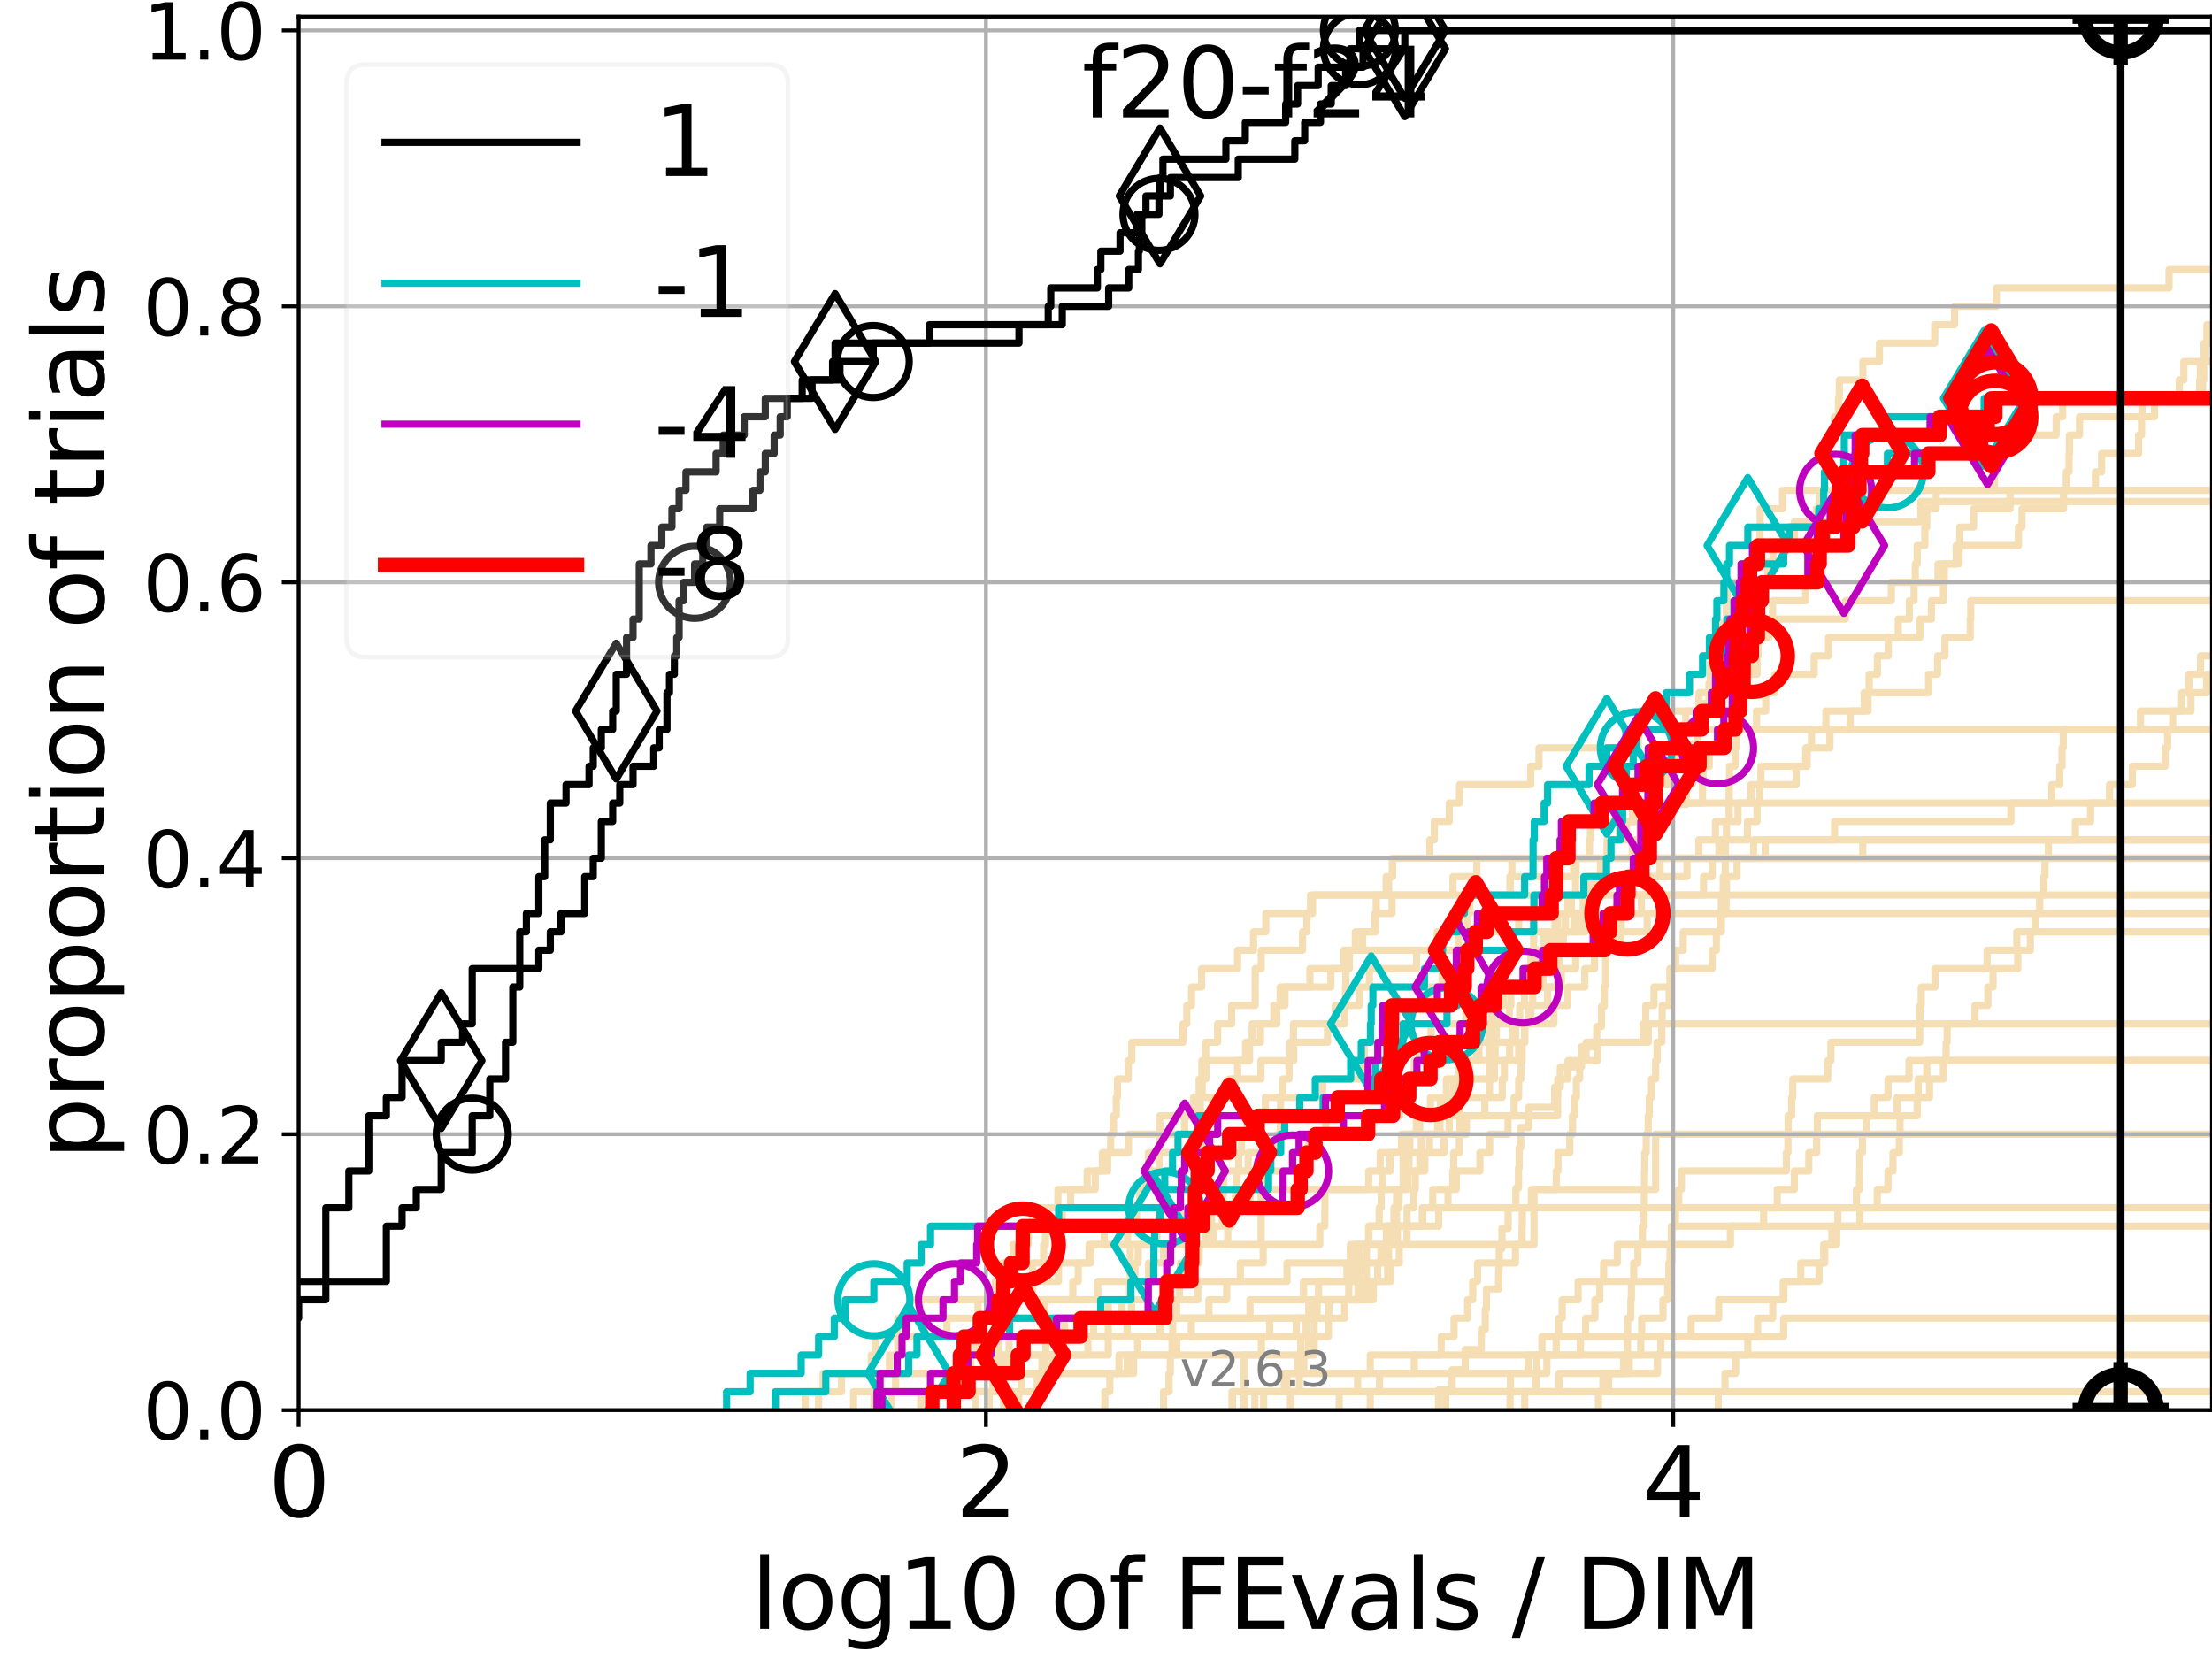 <?xml version="1.0" encoding="utf-8" standalone="no"?>
<!DOCTYPE svg PUBLIC "-//W3C//DTD SVG 1.1//EN"
  "http://www.w3.org/Graphics/SVG/1.1/DTD/svg11.dtd">
<svg xmlns:xlink="http://www.w3.org/1999/xlink" width="460.8pt" height="345.6pt" viewBox="0 0 460.8 345.6" xmlns="http://www.w3.org/2000/svg" version="1.1">
 <defs>
  <style type="text/css">*{stroke-linejoin: round; stroke-linecap: butt}</style>
 </defs>
 <g id="figure_1">
  <g id="patch_1">
   <path d="M 0 345.6 
L 460.8 345.6 
L 460.8 0 
L 0 0 
z
" style="fill: #ffffff"/>
  </g>
  <g id="axes_1">
   <g id="patch_2">
    <path d="M 62.208 293.76 
L 460.8 293.76 
L 460.8 3.456 
L 62.208 3.456 
z
" style="fill: #ffffff"/>
   </g>
   <g id="line2d_1">
    <path d="M 198.447 293.76 
L 198.447 289.928 
L 201.34 289.928 
L 201.34 286.095 
L 202.247 286.095 
L 202.247 282.263 
L 203.329 282.263 
L 203.329 278.43 
L 203.461 278.43 
L 203.461 274.598 
L 203.725 274.598 
L 203.725 270.766 
L 207.314 270.766 
L 207.314 266.933 
L 208.908 266.933 
L 208.908 263.101 
L 211.053 263.101 
L 211.053 259.268 
L 214.205 259.268 
L 214.205 255.436 
L 215.082 255.436 
L 215.082 251.604 
L 220.384 251.604 
L 220.384 247.771 
L 226.465 247.771 
L 226.465 243.939 
L 230.735 243.939 
L 230.735 240.106 
L 231.362 240.106 
L 231.362 236.274 
L 231.949 236.274 
L 231.949 232.442 
L 232.552 232.442 
L 232.552 228.609 
L 232.785 228.609 
L 232.785 224.777 
L 235.044 224.777 
L 235.044 220.944 
L 235.778 220.944 
L 235.778 217.112 
L 246.429 217.112 
L 246.429 213.28 
L 247.233 213.28 
L 247.233 209.447 
L 248.22 209.447 
L 248.22 205.615 
L 250.312 205.615 
L 250.312 201.782 
L 257.804 201.782 
L 257.804 197.95 
L 261.133 197.95 
L 261.133 194.118 
L 263.676 194.118 
L 263.676 190.285 
L 273.006 190.285 
L 273.006 186.453 
L 273.006 186.453 
L 273.006 186.453 
L 460.8 186.453 
" clip-path="url(#paefc3a8864)" style="fill: none; stroke: #f5deb3; stroke-width: 1.5; stroke-linecap: square"/>
   </g>
   <g id="line2d_2">
    <path d="M 259.179 293.76 
L 259.179 282.263 
L 273.767 282.263 
L 273.767 270.766 
L 284.658 270.766 
L 284.658 259.268 
L 319.557 259.268 
L 319.557 247.771 
L 344.895 247.771 
L 344.895 236.274 
L 344.895 236.274 
L 344.895 236.274 
L 460.8 236.274 
" clip-path="url(#paefc3a8864)" style="fill: none; stroke: #f5deb3; stroke-width: 1.5; stroke-linecap: square"/>
   </g>
   <g id="line2d_3">
    <path d="M 167.745 293.76 
L 167.745 289.928 
L 171.476 289.928 
L 171.476 286.095 
L 200.84 286.095 
L 200.84 282.263 
L 202.04 282.263 
L 202.04 278.43 
L 203.856 278.43 
L 203.856 274.598 
L 209.13 274.598 
L 209.13 270.766 
L 212.323 270.766 
L 212.323 266.933 
L 215.082 266.933 
L 215.082 263.101 
L 217.405 263.101 
L 217.405 259.268 
L 217.783 259.268 
L 217.783 255.436 
L 221.292 255.436 
L 221.292 251.604 
L 223.031 251.604 
L 223.031 247.771 
L 228.155 247.771 
L 228.155 243.939 
L 229.643 243.939 
L 229.643 240.106 
L 235.092 240.106 
L 235.092 236.274 
L 241.606 236.274 
L 241.606 232.442 
L 248.625 232.442 
L 248.625 228.609 
L 257.305 228.609 
L 257.305 224.777 
L 257.827 224.777 
L 257.827 220.944 
L 259.475 220.944 
L 259.475 217.112 
L 262.569 217.112 
L 262.569 213.28 
L 265.964 213.28 
L 265.964 209.447 
L 266.682 209.447 
L 266.682 205.615 
L 277.24 205.615 
L 277.24 201.782 
L 279.959 201.782 
L 279.959 197.95 
L 303.846 197.95 
L 303.846 194.118 
L 305.744 194.118 
L 305.744 190.285 
L 306.201 190.285 
L 306.201 186.453 
L 314.633 186.453 
L 314.633 182.621 
L 327.811 182.621 
L 327.811 178.788 
L 327.811 178.788 
L 327.811 178.788 
L 460.8 178.788 
" clip-path="url(#paefc3a8864)" style="fill: none; stroke: #f5deb3; stroke-width: 1.5; stroke-linecap: square"/>
   </g>
   <g id="line2d_4">
    <path d="M 191.8 293.76 
L 191.8 289.928 
L 207.95 289.928 
L 207.95 286.095 
L 208.007 286.095 
L 208.007 282.263 
L 210.213 282.263 
L 210.213 278.43 
L 234.804 278.43 
L 234.804 274.598 
L 235.708 274.598 
L 235.708 270.766 
L 239.061 270.766 
L 239.061 266.933 
L 239.271 266.933 
L 239.271 263.101 
L 242.391 263.101 
L 242.391 259.268 
L 251.208 259.268 
L 251.208 255.436 
L 252.368 255.436 
L 252.368 251.604 
L 254.82 251.604 
L 254.82 247.771 
L 254.909 247.771 
L 254.909 243.939 
L 258.034 243.939 
L 258.034 240.106 
L 258.623 240.106 
L 258.623 236.274 
L 259.779 236.274 
L 259.779 232.442 
L 263.599 232.442 
L 263.599 228.609 
L 275.516 228.609 
L 275.516 224.777 
L 283.851 224.777 
L 283.851 220.944 
L 284.213 220.944 
L 284.213 217.112 
L 288.44 217.112 
L 288.44 213.28 
L 289.852 213.28 
L 289.852 209.447 
L 297.8 209.447 
L 297.8 205.615 
L 300.423 205.615 
L 300.423 201.782 
L 303.458 201.782 
L 303.458 197.95 
L 306.458 197.95 
L 306.458 194.118 
L 316.369 194.118 
L 316.369 190.285 
L 320.206 190.285 
L 320.206 186.453 
L 332.693 186.453 
L 332.693 182.621 
L 333.407 182.621 
L 333.407 178.788 
L 334.782 178.788 
L 334.782 174.956 
L 337.301 174.956 
L 337.301 171.123 
L 342.168 171.123 
L 342.168 167.291 
L 342.168 167.291 
L 342.168 167.291 
L 460.8 167.291 
" clip-path="url(#paefc3a8864)" style="fill: none; stroke: #f5deb3; stroke-width: 1.5; stroke-linecap: square"/>
   </g>
   <g id="line2d_5">
    <path d="M 278.978 293.76 
L 278.978 289.928 
L 278.978 289.928 
L 278.978 289.928 
L 460.8 289.928 
" clip-path="url(#paefc3a8864)" style="fill: none; stroke: #f5deb3; stroke-width: 1.5; stroke-linecap: square"/>
   </g>
   <g id="line2d_6"/>
   <g id="line2d_7">
    <path d="M 210.636 293.76 
L 210.636 289.928 
L 216.067 289.928 
L 216.067 286.095 
L 217.658 286.095 
L 217.658 282.263 
L 220.954 282.263 
L 220.954 278.43 
L 227.824 278.43 
L 227.824 274.598 
L 272.651 274.598 
L 272.651 270.766 
L 284.154 270.766 
L 284.154 266.933 
L 286.992 266.933 
L 286.992 263.101 
L 287.673 263.101 
L 287.673 259.268 
L 291.096 259.268 
L 291.096 255.436 
L 299.701 255.436 
L 299.701 251.604 
L 301.642 251.604 
L 301.642 247.771 
L 302.646 247.771 
L 302.646 243.939 
L 302.826 243.939 
L 302.826 240.106 
L 304.015 240.106 
L 304.015 236.274 
L 305.474 236.274 
L 305.474 232.442 
L 309.307 232.442 
L 309.307 228.609 
L 310.289 228.609 
L 310.289 224.777 
L 311.31 224.777 
L 311.31 220.944 
L 316.358 220.944 
L 316.358 217.112 
L 317.63 217.112 
L 317.63 213.28 
L 318.886 213.28 
L 318.886 209.447 
L 322.372 209.447 
L 322.372 205.615 
L 325.253 205.615 
L 325.253 201.782 
L 328.242 201.782 
L 328.242 197.95 
L 337.635 197.95 
L 337.635 194.118 
L 337.746 194.118 
L 337.746 190.285 
L 341.937 190.285 
L 341.937 186.453 
L 354.869 186.453 
L 354.869 182.621 
L 356.68 182.621 
L 356.68 178.788 
L 358.087 178.788 
L 358.087 174.956 
L 364.03 174.956 
L 364.03 171.123 
L 366.037 171.123 
L 366.037 167.291 
L 366.6 167.291 
L 366.6 163.459 
L 374.177 163.459 
L 374.177 159.626 
L 376.177 159.626 
L 376.177 155.794 
L 381.195 155.794 
L 381.195 151.961 
L 385.435 151.961 
L 385.435 148.129 
L 388.347 148.129 
L 388.347 144.297 
L 389.38 144.297 
L 389.38 140.464 
L 391.094 140.464 
L 391.094 136.632 
L 393.37 136.632 
L 393.37 132.799 
L 399.954 132.799 
L 399.954 128.967 
L 402.349 128.967 
L 402.349 125.135 
L 404.856 125.135 
L 404.856 121.302 
L 405.029 121.302 
L 405.029 117.47 
L 408.114 117.47 
L 408.114 113.637 
L 408.257 113.637 
L 408.257 109.805 
L 411.134 109.805 
L 411.134 105.973 
L 418.737 105.973 
L 418.737 102.14 
L 436.52 102.14 
L 436.52 98.308 
L 437.8 98.308 
L 437.8 94.475 
L 445.513 94.475 
L 445.513 90.643 
L 446.119 90.643 
L 446.119 86.811 
L 446.223 86.811 
L 446.223 82.978 
L 453.99 82.978 
L 453.99 79.146 
L 454.932 79.146 
L 454.932 75.313 
L 461.8 75.313 
" clip-path="url(#paefc3a8864)" style="fill: none; stroke: #f5deb3; stroke-width: 1.5; stroke-linecap: square"/>
   </g>
   <g id="line2d_8">
    <path d="M 314.57 293.76 
L 314.57 289.928 
L 319.998 289.928 
L 319.998 286.095 
L 322.24 286.095 
L 322.24 282.263 
L 324.186 282.263 
L 324.186 278.43 
L 324.683 278.43 
L 324.683 274.598 
L 325.437 274.598 
L 325.437 270.766 
L 328.748 270.766 
L 328.748 266.933 
L 348.119 266.933 
L 348.119 263.101 
L 348.266 263.101 
L 348.266 259.268 
L 348.282 259.268 
L 348.282 255.436 
L 349.038 255.436 
L 349.038 251.604 
L 349.715 251.604 
L 349.715 247.771 
L 350.272 247.771 
L 350.272 243.939 
L 372.133 243.939 
L 372.133 240.106 
L 372.463 240.106 
L 372.463 236.274 
L 372.503 236.274 
L 372.503 232.442 
L 373.23 232.442 
L 373.23 228.609 
L 373.468 228.609 
L 373.468 224.777 
L 380.757 224.777 
L 380.757 220.944 
L 381.417 220.944 
L 381.417 217.112 
L 399.912 217.112 
L 399.912 213.28 
L 399.968 213.28 
L 399.968 209.447 
L 400.239 209.447 
L 400.239 205.615 
L 403.103 205.615 
L 403.103 201.782 
L 413.953 201.782 
L 413.953 197.95 
L 420.141 197.95 
L 420.141 194.118 
L 420.141 194.118 
L 420.141 194.118 
L 460.8 194.118 
" clip-path="url(#paefc3a8864)" style="fill: none; stroke: #f5deb3; stroke-width: 1.5; stroke-linecap: square"/>
   </g>
   <g id="line2d_9">
    <path d="M 203.262 293.76 
L 203.262 289.928 
L 207.02 289.928 
L 207.02 286.095 
L 217.065 286.095 
L 217.065 282.263 
L 217.866 282.263 
L 217.866 278.43 
L 248.173 278.43 
L 248.173 274.598 
L 251.842 274.598 
L 251.842 270.766 
L 255.547 270.766 
L 255.547 266.933 
L 258.386 266.933 
L 258.386 263.101 
L 263.147 263.101 
L 263.147 259.268 
L 274.937 259.268 
L 274.937 255.436 
L 275.988 255.436 
L 275.988 251.604 
L 276.014 251.604 
L 276.014 247.771 
L 285.121 247.771 
L 285.121 243.939 
L 287.51 243.939 
L 287.51 240.106 
L 296.083 240.106 
L 296.083 236.274 
L 299.509 236.274 
L 299.509 232.442 
L 301.563 232.442 
L 301.563 228.609 
L 302.815 228.609 
L 302.815 224.777 
L 306.07 224.777 
L 306.07 220.944 
L 308.088 220.944 
L 308.088 217.112 
L 310.822 217.112 
L 310.822 213.28 
L 310.824 213.28 
L 310.824 209.447 
L 313.142 209.447 
L 313.142 205.615 
L 317.446 205.615 
L 317.446 201.782 
L 319.541 201.782 
L 319.541 197.95 
L 321.675 197.95 
L 321.675 194.118 
L 324.488 194.118 
L 324.488 190.285 
L 331.275 190.285 
L 331.275 186.453 
L 332.456 186.453 
L 332.456 182.621 
L 333.612 182.621 
L 333.612 178.788 
L 340.048 178.788 
L 340.048 174.956 
L 341.642 174.956 
L 341.642 171.123 
L 345.717 171.123 
L 345.717 167.291 
L 354.662 167.291 
L 354.662 163.459 
L 354.795 163.459 
L 354.795 159.626 
L 356.077 159.626 
L 356.077 155.794 
L 359.134 155.794 
L 359.134 151.961 
L 361.436 151.961 
L 361.436 148.129 
L 362.359 148.129 
L 362.359 144.297 
L 362.501 144.297 
L 362.501 140.464 
L 366.032 140.464 
L 366.032 136.632 
L 366.227 136.632 
L 366.227 132.799 
L 368.493 132.799 
L 368.493 128.967 
L 369.261 128.967 
L 369.261 125.135 
L 376.171 125.135 
L 376.171 121.302 
L 378.073 121.302 
L 378.073 117.47 
L 378.119 117.47 
L 378.119 113.637 
L 378.34 113.637 
L 378.34 109.805 
L 378.366 109.805 
L 378.366 105.973 
L 379.126 105.973 
L 379.126 102.14 
L 380.155 102.14 
L 380.155 98.308 
L 380.844 98.308 
L 380.844 94.475 
L 380.899 94.475 
L 380.899 90.643 
L 382.133 90.643 
L 382.133 86.811 
L 382.976 86.811 
L 382.976 82.978 
L 383.165 82.978 
L 383.165 79.146 
L 388.071 79.146 
L 388.071 75.313 
L 391.519 75.313 
L 391.519 71.481 
L 403.044 71.481 
L 403.044 67.649 
L 407.168 67.649 
L 407.168 63.816 
L 415.888 63.816 
L 415.888 59.984 
L 451.859 59.984 
L 451.859 56.151 
L 461.8 56.151 
" clip-path="url(#paefc3a8864)" style="fill: none; stroke: #f5deb3; stroke-width: 1.5; stroke-linecap: square"/>
   </g>
   <g id="line2d_10">
    <path d="M 301.157 293.76 
L 301.157 289.928 
L 314.646 289.928 
L 314.646 286.095 
L 318.34 286.095 
L 318.34 282.263 
L 321.214 282.263 
L 321.214 278.43 
L 330.31 278.43 
L 330.31 274.598 
L 332.247 274.598 
L 332.247 270.766 
L 333.278 270.766 
L 333.278 266.933 
L 334.056 266.933 
L 334.056 263.101 
L 336.914 263.101 
L 336.914 259.268 
L 360.478 259.268 
L 360.478 255.436 
L 367.398 255.436 
L 367.398 251.604 
L 370.232 251.604 
L 370.232 247.771 
L 373.793 247.771 
L 373.793 243.939 
L 376.809 243.939 
L 376.809 240.106 
L 378.434 240.106 
L 378.434 236.274 
L 378.581 236.274 
L 378.581 232.442 
L 395.21 232.442 
L 395.21 228.609 
L 401.954 228.609 
L 401.954 224.777 
L 404.854 224.777 
L 404.854 220.944 
L 404.854 220.944 
L 404.854 220.944 
L 460.8 220.944 
" clip-path="url(#paefc3a8864)" style="fill: none; stroke: #f5deb3; stroke-width: 1.5; stroke-linecap: square"/>
   </g>
   <g id="line2d_11">
    <path d="M 256.643 293.76 
L 256.643 289.928 
L 282.818 289.928 
L 282.818 286.095 
L 294.627 286.095 
L 294.627 282.263 
L 300.227 282.263 
L 300.227 278.43 
L 302.915 278.43 
L 302.915 274.598 
L 305.734 274.598 
L 305.734 270.766 
L 306.795 270.766 
L 306.795 266.933 
L 307.81 266.933 
L 307.81 263.101 
L 315.696 263.101 
L 315.696 259.268 
L 317.07 259.268 
L 317.07 255.436 
L 317.118 255.436 
L 317.118 251.604 
L 319.027 251.604 
L 319.027 247.771 
L 324.195 247.771 
L 324.195 243.939 
L 324.554 243.939 
L 324.554 240.106 
L 327.005 240.106 
L 327.005 236.274 
L 327.574 236.274 
L 327.574 232.442 
L 328.028 232.442 
L 328.028 228.609 
L 328.392 228.609 
L 328.392 224.777 
L 329.062 224.777 
L 329.062 220.944 
L 332.77 220.944 
L 332.77 217.112 
L 342.315 217.112 
L 342.315 213.28 
L 342.847 213.28 
L 342.847 209.447 
L 344.555 209.447 
L 344.555 205.615 
L 347.966 205.615 
L 347.966 201.782 
L 349.06 201.782 
L 349.06 197.95 
L 350.644 197.95 
L 350.644 194.118 
L 358.601 194.118 
L 358.601 190.285 
L 359.563 190.285 
L 359.563 186.453 
L 359.656 186.453 
L 359.656 182.621 
L 361.849 182.621 
L 361.849 178.788 
L 365.299 178.788 
L 365.299 174.956 
L 382.18 174.956 
L 382.18 171.123 
L 418.899 171.123 
L 418.899 167.291 
L 427.428 167.291 
L 427.428 163.459 
L 429.079 163.459 
L 429.079 159.626 
L 429.559 159.626 
L 429.559 155.794 
L 429.818 155.794 
L 429.818 151.961 
L 445.909 151.961 
L 445.909 148.129 
L 456.419 148.129 
L 456.419 144.297 
L 459.677 144.297 
L 459.677 140.464 
L 461.427 140.464 
L 461.427 136.632 
L 461.8 136.632 
" clip-path="url(#paefc3a8864)" style="fill: none; stroke: #f5deb3; stroke-width: 1.5; stroke-linecap: square"/>
   </g>
   <g id="line2d_12">
    <path d="M 206.062 293.76 
L 206.062 289.928 
L 208.853 289.928 
L 208.853 286.095 
L 210.16 286.095 
L 210.16 282.263 
L 221.551 282.263 
L 221.551 278.43 
L 221.773 278.43 
L 221.773 274.598 
L 233.698 274.598 
L 233.698 270.766 
L 235.307 270.766 
L 235.307 266.933 
L 236.426 266.933 
L 236.426 263.101 
L 237.106 263.101 
L 237.106 259.268 
L 241.019 259.268 
L 241.019 255.436 
L 246.446 255.436 
L 246.446 251.604 
L 248.094 251.604 
L 248.094 247.771 
L 249.299 247.771 
L 249.299 243.939 
L 250.806 243.939 
L 250.806 240.106 
L 250.893 240.106 
L 250.893 236.274 
L 251.065 236.274 
L 251.065 232.442 
L 252.573 232.442 
L 252.573 228.609 
L 256.051 228.609 
L 256.051 224.777 
L 262.678 224.777 
L 262.678 220.944 
L 269.495 220.944 
L 269.495 217.112 
L 276.554 217.112 
L 276.554 213.28 
L 280.156 213.28 
L 280.156 209.447 
L 283.202 209.447 
L 283.202 205.615 
L 285.269 205.615 
L 285.269 201.782 
L 295.106 201.782 
L 295.106 197.95 
L 299.379 197.95 
L 299.379 194.118 
L 304.21 194.118 
L 304.21 190.285 
L 304.765 190.285 
L 304.765 186.453 
L 314.555 186.453 
L 314.555 182.621 
L 314.953 182.621 
L 314.953 178.788 
L 314.953 178.788 
L 314.953 178.788 
L 460.8 178.788 
" clip-path="url(#paefc3a8864)" style="fill: none; stroke: #f5deb3; stroke-width: 1.5; stroke-linecap: square"/>
   </g>
   <g id="line2d_13">
    <path d="M 256.774 293.76 
L 256.774 289.928 
L 267.528 289.928 
L 267.528 286.095 
L 271.604 286.095 
L 271.604 282.263 
L 272.529 282.263 
L 272.529 278.43 
L 276.736 278.43 
L 276.736 274.598 
L 280.123 274.598 
L 280.123 270.766 
L 282.91 270.766 
L 282.91 266.933 
L 283.13 266.933 
L 283.13 263.101 
L 283.13 263.101 
L 283.13 259.268 
L 285.107 259.268 
L 285.107 255.436 
L 296.398 255.436 
L 296.398 251.604 
L 296.398 251.604 
L 296.398 251.604 
L 460.8 251.604 
" clip-path="url(#paefc3a8864)" style="fill: none; stroke: #f5deb3; stroke-width: 1.5; stroke-linecap: square"/>
   </g>
   <g id="line2d_14">
    <path d="M 177.816 293.76 
L 177.816 289.928 
L 186.571 289.928 
L 186.571 286.095 
L 233.092 286.095 
L 233.092 282.263 
L 262.776 282.263 
L 262.776 278.43 
L 270.036 278.43 
L 270.036 274.598 
L 273.698 274.598 
L 273.698 270.766 
L 274.677 270.766 
L 274.677 266.933 
L 280.597 266.933 
L 280.597 263.101 
L 281.308 263.101 
L 281.308 259.268 
L 285.159 259.268 
L 285.159 255.436 
L 287.31 255.436 
L 287.31 251.604 
L 287.739 251.604 
L 287.739 247.771 
L 287.98 247.771 
L 287.98 243.939 
L 289.575 243.939 
L 289.575 240.106 
L 291.953 240.106 
L 291.953 236.274 
L 295.03 236.274 
L 295.03 232.442 
L 298 232.442 
L 298 228.609 
L 312.945 228.609 
L 312.945 224.777 
L 313.386 224.777 
L 313.386 220.944 
L 314.488 220.944 
L 314.488 217.112 
L 315.196 217.112 
L 315.196 213.28 
L 323.703 213.28 
L 323.703 209.447 
L 326.583 209.447 
L 326.583 205.615 
L 330.138 205.615 
L 330.138 201.782 
L 332.164 201.782 
L 332.164 197.95 
L 334.861 197.95 
L 334.861 194.118 
L 343.142 194.118 
L 343.142 190.285 
L 343.142 190.285 
L 343.142 190.285 
L 460.8 190.285 
" clip-path="url(#paefc3a8864)" style="fill: none; stroke: #f5deb3; stroke-width: 1.5; stroke-linecap: square"/>
   </g>
   <g id="line2d_15">
    <path d="M 357.936 293.76 
L 357.936 289.928 
L 359.343 289.928 
L 359.343 286.095 
L 361.556 286.095 
L 361.556 282.263 
L 364.099 282.263 
L 364.099 278.43 
L 366.129 278.43 
L 366.129 274.598 
L 369.3 274.598 
L 369.3 270.766 
L 371.489 270.766 
L 371.489 266.933 
L 375.138 266.933 
L 375.138 263.101 
L 380.132 263.101 
L 380.132 259.268 
L 382.613 259.268 
L 382.613 255.436 
L 382.863 255.436 
L 382.863 251.604 
L 386.726 251.604 
L 386.726 247.771 
L 387.375 247.771 
L 387.375 243.939 
L 387.417 243.939 
L 387.417 240.106 
L 387.97 240.106 
L 387.97 236.274 
L 388.792 236.274 
L 388.792 232.442 
L 390.452 232.442 
L 390.452 228.609 
L 393.31 228.609 
L 393.31 224.777 
L 397.688 224.777 
L 397.688 220.944 
L 397.688 220.944 
L 397.688 220.944 
L 460.8 220.944 
" clip-path="url(#paefc3a8864)" style="fill: none; stroke: #f5deb3; stroke-width: 1.5; stroke-linecap: square"/>
   </g>
   <g id="line2d_16">
    <path d="M 261.411 293.76 
L 261.411 289.928 
L 324.781 289.928 
L 324.781 286.095 
L 345.269 286.095 
L 345.269 282.263 
L 345.972 282.263 
L 345.972 278.43 
L 352.296 278.43 
L 352.296 274.598 
L 358.038 274.598 
L 358.038 270.766 
L 371.62 270.766 
L 371.62 266.933 
L 378.944 266.933 
L 378.944 263.101 
L 379.901 263.101 
L 379.901 259.268 
L 381.626 259.268 
L 381.626 255.436 
L 387.443 255.436 
L 387.443 251.604 
L 391.07 251.604 
L 391.07 247.771 
L 393.293 247.771 
L 393.293 243.939 
L 394.351 243.939 
L 394.351 240.106 
L 395.657 240.106 
L 395.657 236.274 
L 395.819 236.274 
L 395.819 232.442 
L 399.382 232.442 
L 399.382 228.609 
L 399.587 228.609 
L 399.587 224.777 
L 401.388 224.777 
L 401.388 220.944 
L 405.415 220.944 
L 405.415 217.112 
L 405.629 217.112 
L 405.629 213.28 
L 411.425 213.28 
L 411.425 209.447 
L 414.107 209.447 
L 414.107 205.615 
L 415.187 205.615 
L 415.187 201.782 
L 420.338 201.782 
L 420.338 197.95 
L 422.963 197.95 
L 422.963 194.118 
L 423.96 194.118 
L 423.96 190.285 
L 424.904 190.285 
L 424.904 186.453 
L 425.789 186.453 
L 425.789 182.621 
L 426.015 182.621 
L 426.015 178.788 
L 426.721 178.788 
L 426.721 174.956 
L 432.343 174.956 
L 432.343 171.123 
L 435.499 171.123 
L 435.499 167.291 
L 439.45 167.291 
L 439.45 163.459 
L 444.205 163.459 
L 444.205 159.626 
L 451.033 159.626 
L 451.033 155.794 
L 451.548 155.794 
L 451.548 151.961 
L 452.626 151.961 
L 452.626 148.129 
L 454.48 148.129 
L 454.48 144.297 
L 456.003 144.297 
L 456.003 140.464 
L 458.418 140.464 
L 458.418 136.632 
L 461.8 136.632 
" clip-path="url(#paefc3a8864)" style="fill: none; stroke: #f5deb3; stroke-width: 1.5; stroke-linecap: square"/>
   </g>
   <g id="line2d_17">
    <path d="M 268.831 293.76 
L 268.831 289.928 
L 270.69 289.928 
L 270.69 286.095 
L 285.449 286.095 
L 285.449 282.263 
L 341.796 282.263 
L 341.796 278.43 
L 371.564 278.43 
L 371.564 274.598 
L 371.564 274.598 
L 371.564 274.598 
L 460.8 274.598 
" clip-path="url(#paefc3a8864)" style="fill: none; stroke: #f5deb3; stroke-width: 1.5; stroke-linecap: square"/>
   </g>
   <g id="line2d_18">
    <path d="M 185.763 293.76 
L 185.763 289.928 
L 200.478 289.928 
L 200.478 286.095 
L 206.604 286.095 
L 206.604 282.263 
L 207.893 282.263 
L 207.893 278.43 
L 208.178 278.43 
L 208.178 274.598 
L 217.658 274.598 
L 217.658 270.766 
L 223.486 270.766 
L 223.486 266.933 
L 224.612 266.933 
L 224.612 263.101 
L 226.873 263.101 
L 226.873 259.268 
L 230.039 259.268 
L 230.039 255.436 
L 236.768 255.436 
L 236.768 251.604 
L 237.463 251.604 
L 237.463 247.771 
L 238.786 247.771 
L 238.786 243.939 
L 239.25 243.939 
L 239.25 240.106 
L 248.345 240.106 
L 248.345 236.274 
L 249.72 236.274 
L 249.72 232.442 
L 250.047 232.442 
L 250.047 228.609 
L 250.429 228.609 
L 250.429 224.777 
L 251.208 224.777 
L 251.208 220.944 
L 260.294 220.944 
L 260.294 217.112 
L 260.863 217.112 
L 260.863 213.28 
L 265.356 213.28 
L 265.356 209.447 
L 267.696 209.447 
L 267.696 205.615 
L 272.886 205.615 
L 272.886 201.782 
L 280.889 201.782 
L 280.889 197.95 
L 283.856 197.95 
L 283.856 194.118 
L 286.41 194.118 
L 286.41 190.285 
L 289.991 190.285 
L 289.991 186.453 
L 302.676 186.453 
L 302.676 182.621 
L 307.646 182.621 
L 307.646 178.788 
L 307.646 178.788 
L 307.646 178.788 
L 460.8 178.788 
" clip-path="url(#paefc3a8864)" style="fill: none; stroke: #f5deb3; stroke-width: 1.5; stroke-linecap: square"/>
   </g>
   <g id="line2d_19">
    <path d="M 299.671 293.76 
L 299.671 289.554 
L 302.507 289.554 
L 302.507 285.347 
L 305.222 285.347 
L 305.222 281.141 
L 308.587 281.141 
L 308.587 276.935 
L 309.41 276.935 
L 309.41 272.729 
L 309.668 272.729 
L 309.668 268.522 
L 312.201 268.522 
L 312.201 264.316 
L 312.319 264.316 
L 312.319 260.11 
L 312.894 260.11 
L 312.894 255.903 
L 314.172 255.903 
L 314.172 251.697 
L 315.78 251.697 
L 315.78 247.491 
L 316.328 247.491 
L 316.328 243.285 
L 316.463 243.285 
L 316.463 239.078 
L 316.797 239.078 
L 316.797 234.872 
L 318.447 234.872 
L 318.447 230.666 
L 323.86 230.666 
L 323.86 226.459 
L 325.047 226.459 
L 325.047 222.253 
L 329.458 222.253 
L 329.458 218.047 
L 332.625 218.047 
L 332.625 213.841 
L 333.615 213.841 
L 333.615 209.634 
L 334.209 209.634 
L 334.209 205.428 
L 334.501 205.428 
L 334.503 197.015 
L 336.623 197.015 
L 336.682 188.603 
L 337.805 188.603 
L 337.805 184.397 
L 340.191 184.397 
L 340.191 180.19 
L 342.633 180.19 
L 342.633 175.984 
L 343.649 175.984 
L 343.649 171.778 
L 343.78 171.778 
L 343.78 167.571 
L 351.28 167.571 
L 351.28 163.365 
L 352.598 163.365 
L 352.623 154.952 
L 353.648 154.952 
L 353.648 150.746 
L 354.828 150.746 
L 354.828 146.54 
L 356.004 146.54 
L 356.004 142.334 
L 356.282 142.334 
L 356.282 138.127 
L 358.382 138.127 
L 358.382 133.921 
L 358.718 133.921 
L 358.718 129.715 
L 359.641 129.715 
L 359.641 125.508 
L 359.81 125.508 
L 359.81 121.302 
L 368.227 121.302 
L 368.227 117.096 
L 369.327 117.096 
L 369.327 112.89 
L 373.792 112.89 
L 373.792 108.683 
L 400.148 108.683 
L 400.148 104.477 
L 400.148 104.477 
L 460.8 104.477 
L 460.8 104.477 
" clip-path="url(#paefc3a8864)" style="fill: none; stroke: #f5deb3; stroke-width: 1.5; stroke-linecap: square"/>
   </g>
   <g id="line2d_20">
    <path d="M 182.043 293.76 
L 182.043 289.928 
L 182.043 289.928 
L 182.043 286.095 
L 185.292 286.095 
L 185.292 282.263 
L 187.023 282.263 
L 187.023 278.43 
L 197.259 278.43 
L 197.259 274.598 
L 211.465 274.598 
L 211.465 270.766 
L 215.036 270.766 
L 215.036 266.933 
L 220.499 266.933 
L 220.499 263.101 
L 227.214 263.101 
L 227.214 259.268 
L 234.876 259.268 
L 234.876 255.436 
L 235.918 255.436 
L 235.918 251.604 
L 237.529 251.604 
L 237.529 247.771 
L 238.786 247.771 
L 238.786 243.939 
L 241.451 243.939 
L 241.451 240.106 
L 241.528 240.106 
L 241.528 236.274 
L 246.776 236.274 
L 246.776 232.442 
L 249.253 232.442 
L 249.253 228.609 
L 249.809 228.609 
L 249.809 224.777 
L 250.37 224.777 
L 250.37 220.944 
L 251.165 220.944 
L 251.165 217.112 
L 253.658 217.112 
L 253.658 213.28 
L 256.571 213.28 
L 256.571 209.447 
L 261.473 209.447 
L 261.473 205.615 
L 261.483 205.615 
L 261.483 201.782 
L 262.746 201.782 
L 262.746 197.95 
L 271.345 197.95 
L 271.345 194.118 
L 272.241 194.118 
L 272.241 190.285 
L 273.434 190.285 
L 273.434 186.453 
L 288.765 186.453 
L 288.765 182.621 
L 290.102 182.621 
L 290.102 178.788 
L 367.731 178.788 
L 367.731 174.956 
L 367.731 174.956 
L 367.731 174.956 
L 460.8 174.956 
" clip-path="url(#paefc3a8864)" style="fill: none; stroke: #f5deb3; stroke-width: 1.5; stroke-linecap: square"/>
   </g>
   <g id="line2d_21">
    <path d="M 317.625 293.76 
L 317.625 289.928 
L 333.915 289.928 
L 333.915 286.095 
L 339.381 286.095 
L 339.381 282.263 
L 339.381 282.263 
L 339.381 282.263 
L 460.8 282.263 
" clip-path="url(#paefc3a8864)" style="fill: none; stroke: #f5deb3; stroke-width: 1.5; stroke-linecap: square"/>
   </g>
   <g id="line2d_22">
    <path d="M 170.537 293.76 
L 170.537 289.928 
L 175.302 289.928 
L 175.302 286.095 
L 181.511 286.095 
L 181.511 282.263 
L 182.305 282.263 
L 182.305 278.43 
L 187.023 278.43 
L 187.023 274.598 
L 189.607 274.598 
L 189.607 270.766 
L 228.688 270.766 
L 228.688 266.933 
L 248.22 266.933 
L 248.22 263.101 
L 249.809 263.101 
L 249.809 259.268 
L 252.75 259.268 
L 252.75 255.436 
L 254.604 255.436 
L 254.604 251.604 
L 260.453 251.604 
L 260.453 247.771 
L 263.118 247.771 
L 263.118 243.939 
L 269.129 243.939 
L 269.129 240.106 
L 272.543 240.106 
L 272.543 236.274 
L 276.199 236.274 
L 276.199 232.442 
L 291.586 232.442 
L 291.586 228.609 
L 292.037 228.609 
L 292.037 224.777 
L 294.623 224.777 
L 294.623 220.944 
L 295.639 220.944 
L 295.639 217.112 
L 298.114 217.112 
L 298.114 213.28 
L 305.354 213.28 
L 305.354 209.447 
L 313.214 209.447 
L 313.214 205.615 
L 318.263 205.615 
L 318.263 201.782 
L 318.92 201.782 
L 318.92 197.95 
L 319.498 197.95 
L 319.498 194.118 
L 330.263 194.118 
L 330.263 190.285 
L 338.418 190.285 
L 338.418 186.453 
L 343.56 186.453 
L 343.56 182.621 
L 351.433 182.621 
L 351.433 178.788 
L 353.905 178.788 
L 353.905 174.956 
L 357.366 174.956 
L 357.366 171.123 
L 362.061 171.123 
L 362.061 167.291 
L 364.761 167.291 
L 364.761 163.459 
L 366.835 163.459 
L 366.835 159.626 
L 376.457 159.626 
L 376.457 155.794 
L 377.365 155.794 
L 377.365 151.961 
L 380.371 151.961 
L 380.371 148.129 
L 389.136 148.129 
L 389.136 144.297 
L 401.761 144.297 
L 401.761 140.464 
L 403.638 140.464 
L 403.638 136.632 
L 405.167 136.632 
L 405.167 132.799 
L 410.436 132.799 
L 410.436 128.967 
L 410.544 128.967 
L 410.544 125.135 
L 410.544 125.135 
L 410.544 125.135 
L 460.8 125.135 
" clip-path="url(#paefc3a8864)" style="fill: none; stroke: #f5deb3; stroke-width: 1.5; stroke-linecap: square"/>
   </g>
   <g id="line2d_23">
    <path d="M 263.244 293.76 
L 263.244 289.928 
L 268.12 289.928 
L 268.12 286.095 
L 270.353 286.095 
L 270.353 282.263 
L 270.955 282.263 
L 270.955 278.43 
L 272.096 278.43 
L 272.096 274.598 
L 274.374 274.598 
L 274.374 270.766 
L 286.082 270.766 
L 286.082 266.933 
L 289.086 266.933 
L 289.086 263.101 
L 289.259 263.101 
L 289.259 259.268 
L 290.531 259.268 
L 290.531 255.436 
L 296.284 255.436 
L 296.284 251.604 
L 298.471 251.604 
L 298.471 247.771 
L 303.37 247.771 
L 303.37 243.939 
L 308.286 243.939 
L 308.286 240.106 
L 310.311 240.106 
L 310.311 236.274 
L 314.148 236.274 
L 314.148 232.442 
L 324.479 232.442 
L 324.479 228.609 
L 324.507 228.609 
L 324.507 224.777 
L 326.639 224.777 
L 326.639 220.944 
L 330.407 220.944 
L 330.407 217.112 
L 343.363 217.112 
L 343.363 213.28 
L 343.363 213.28 
L 343.363 213.28 
L 460.8 213.28 
" clip-path="url(#paefc3a8864)" style="fill: none; stroke: #f5deb3; stroke-width: 1.5; stroke-linecap: square"/>
   </g>
   <g id="line2d_24">
    <path d="M 230.152 293.76 
L 230.152 289.928 
L 231.199 289.928 
L 231.199 286.095 
L 236.15 286.095 
L 236.15 282.263 
L 236.994 282.263 
L 236.994 278.43 
L 241.722 278.43 
L 241.722 274.598 
L 242.429 274.598 
L 242.429 270.766 
L 249.525 270.766 
L 249.525 266.933 
L 268.112 266.933 
L 268.112 263.101 
L 288.62 263.101 
L 288.62 259.268 
L 289.334 259.268 
L 289.334 255.436 
L 290.394 255.436 
L 290.394 251.604 
L 291.446 251.604 
L 291.446 247.771 
L 292.85 247.771 
L 292.85 243.939 
L 293.511 243.939 
L 293.511 240.106 
L 293.69 240.106 
L 293.69 236.274 
L 295.742 236.274 
L 295.742 232.442 
L 302.589 232.442 
L 302.589 228.609 
L 303.152 228.609 
L 303.152 224.777 
L 304.01 224.777 
L 304.01 220.944 
L 311.451 220.944 
L 311.451 217.112 
L 315.721 217.112 
L 315.721 213.28 
L 316.589 213.28 
L 316.589 209.447 
L 317.586 209.447 
L 317.586 205.615 
L 317.724 205.615 
L 317.724 201.782 
L 319.714 201.782 
L 319.714 197.95 
L 324.763 197.95 
L 324.763 194.118 
L 326.094 194.118 
L 326.094 190.285 
L 326.592 190.285 
L 326.592 186.453 
L 331.177 186.453 
L 331.177 182.621 
L 334.061 182.621 
L 334.061 178.788 
L 335.429 178.788 
L 335.429 174.956 
L 338.828 174.956 
L 338.828 171.123 
L 340.069 171.123 
L 340.069 167.291 
L 343.557 167.291 
L 343.557 163.459 
L 348.341 163.459 
L 348.341 159.626 
L 349.469 159.626 
L 349.469 155.794 
L 353.598 155.794 
L 353.598 151.961 
L 365.922 151.961 
L 365.922 148.129 
L 367.834 148.129 
L 367.834 144.297 
L 369.735 144.297 
L 369.735 140.464 
L 377.922 140.464 
L 377.922 136.632 
L 380.905 136.632 
L 380.905 132.799 
L 395.453 132.799 
L 395.453 128.967 
L 397.752 128.967 
L 397.752 125.135 
L 398.737 125.135 
L 398.737 121.302 
L 398.982 121.302 
L 398.982 117.47 
L 399.387 117.47 
L 399.387 113.637 
L 400.983 113.637 
L 400.983 109.805 
L 401.382 109.805 
L 401.382 105.973 
L 403.353 105.973 
L 403.353 102.14 
L 415.466 102.14 
L 415.466 98.308 
L 415.912 98.308 
L 415.912 94.475 
L 419.172 94.475 
L 419.172 90.643 
L 428.334 90.643 
L 428.334 86.811 
L 429.696 86.811 
L 429.696 82.978 
L 458.849 82.978 
L 458.849 79.146 
L 459.073 79.146 
L 459.073 75.313 
L 459.147 75.313 
L 459.147 71.481 
L 461.8 71.481 
" clip-path="url(#paefc3a8864)" style="fill: none; stroke: #f5deb3; stroke-width: 1.5; stroke-linecap: square"/>
   </g>
   <g id="line2d_25">
    <path d="M 332.985 293.76 
L 332.985 289.928 
L 335.104 289.928 
L 335.104 286.095 
L 338.223 286.095 
L 338.223 282.263 
L 339.037 282.263 
L 339.037 278.43 
L 339.062 278.43 
L 339.062 274.598 
L 339.725 274.598 
L 339.725 270.766 
L 339.85 270.766 
L 339.85 266.933 
L 340.328 266.933 
L 340.328 263.101 
L 341.209 263.101 
L 341.209 259.268 
L 342.135 259.268 
L 342.135 255.436 
L 342.491 255.436 
L 342.491 251.604 
L 342.539 251.604 
L 342.539 247.771 
L 342.584 247.771 
L 342.584 243.939 
L 342.636 243.939 
L 342.636 240.106 
L 342.939 240.106 
L 342.939 236.274 
L 343.356 236.274 
L 343.356 232.442 
L 343.558 232.442 
L 343.558 228.609 
L 344.044 228.609 
L 344.044 224.777 
L 344.898 224.777 
L 344.898 220.944 
L 345.212 220.944 
L 345.212 217.112 
L 346.173 217.112 
L 346.173 213.28 
L 346.251 213.28 
L 346.251 209.447 
L 347.719 209.447 
L 347.719 205.615 
L 347.876 205.615 
L 347.876 201.782 
L 356.666 201.782 
L 356.666 197.95 
L 357.539 197.95 
L 357.539 194.118 
L 358.323 194.118 
L 358.323 190.285 
L 358.585 190.285 
L 358.585 186.453 
L 358.981 186.453 
L 358.981 182.621 
L 359.408 182.621 
L 359.408 178.788 
L 359.427 178.788 
L 359.427 174.956 
L 359.657 174.956 
L 359.657 171.123 
L 360.211 171.123 
L 360.211 167.291 
L 360.218 167.291 
L 360.218 163.459 
L 360.293 163.459 
L 360.293 159.626 
L 361.445 159.626 
L 361.445 155.794 
L 361.7 155.794 
L 361.7 151.961 
L 361.7 151.961 
L 361.7 151.961 
L 460.8 151.961 
" clip-path="url(#paefc3a8864)" style="fill: none; stroke: #f5deb3; stroke-width: 1.5; stroke-linecap: square"/>
   </g>
   <g id="line2d_26">
    <path d="M 242.391 293.76 
L 242.391 289.928 
L 243.524 289.928 
L 243.524 286.095 
L 243.796 286.095 
L 243.796 282.263 
L 244.156 282.263 
L 244.156 278.43 
L 244.298 278.43 
L 244.298 274.598 
L 245.106 274.598 
L 245.106 270.766 
L 245.69 270.766 
L 245.69 266.933 
L 245.893 266.933 
L 245.893 263.101 
L 248.392 263.101 
L 248.392 259.268 
L 255.769 259.268 
L 255.769 255.436 
L 256.487 255.436 
L 256.487 251.604 
L 257.364 251.604 
L 257.364 247.771 
L 257.689 247.771 
L 257.689 243.939 
L 260.005 243.939 
L 260.005 240.106 
L 266.15 240.106 
L 266.15 236.274 
L 266.726 236.274 
L 266.726 232.442 
L 266.743 232.442 
L 266.743 228.609 
L 267.18 228.609 
L 267.18 224.777 
L 268.531 224.777 
L 268.531 220.944 
L 268.734 220.944 
L 268.734 217.112 
L 269.455 217.112 
L 269.455 213.28 
L 278.175 213.28 
L 278.175 209.447 
L 280.285 209.447 
L 280.285 205.615 
L 280.363 205.615 
L 280.363 201.782 
L 281.102 201.782 
L 281.102 197.95 
L 282.335 197.95 
L 282.335 194.118 
L 286.538 194.118 
L 286.538 190.285 
L 286.697 190.285 
L 286.697 186.453 
L 289.28 186.453 
L 289.28 182.621 
L 290.077 182.621 
L 290.077 178.788 
L 297.864 178.788 
L 297.864 174.956 
L 298.802 174.956 
L 298.802 171.123 
L 301.902 171.123 
L 301.902 167.291 
L 304.049 167.291 
L 304.049 163.459 
L 318.87 163.459 
L 318.87 159.626 
L 320.606 159.626 
L 320.606 155.794 
L 341.289 155.794 
L 341.289 151.961 
L 341.57 151.961 
L 341.57 148.129 
L 353.926 148.129 
L 353.926 144.297 
L 357.477 144.297 
L 357.477 140.464 
L 359.877 140.464 
L 359.877 136.632 
L 360.261 136.632 
L 360.261 132.799 
L 362.69 132.799 
L 362.69 128.967 
L 363.029 128.967 
L 363.029 125.135 
L 363.348 125.135 
L 363.348 121.302 
L 365.224 121.302 
L 365.224 117.47 
L 366.571 117.47 
L 366.571 113.637 
L 366.63 113.637 
L 366.63 109.805 
L 366.682 109.805 
L 366.682 105.973 
L 371.341 105.973 
L 371.341 102.14 
L 371.341 102.14 
L 371.341 102.14 
L 460.8 102.14 
" clip-path="url(#paefc3a8864)" style="fill: none; stroke: #f5deb3; stroke-width: 1.5; stroke-linecap: square"/>
   </g>
   <g id="line2d_27">
    <path d="M 199.517 293.76 
L 199.517 289.928 
L 206.843 289.928 
L 206.843 286.095 
L 234.828 286.095 
L 234.828 282.263 
L 245.141 282.263 
L 245.141 278.43 
L 264.513 278.43 
L 264.513 274.598 
L 276.824 274.598 
L 276.824 270.766 
L 280.965 270.766 
L 280.965 266.933 
L 281.743 266.933 
L 281.743 263.101 
L 282.067 263.101 
L 282.067 259.268 
L 288.812 259.268 
L 288.812 255.436 
L 290.93 255.436 
L 290.93 251.604 
L 290.938 251.604 
L 290.938 247.771 
L 293.291 247.771 
L 293.291 243.939 
L 295.789 243.939 
L 295.789 240.106 
L 297.788 240.106 
L 297.788 236.274 
L 299.975 236.274 
L 299.975 232.442 
L 300.067 232.442 
L 300.067 228.609 
L 301.303 228.609 
L 301.303 224.777 
L 304.088 224.777 
L 304.088 220.944 
L 307.581 220.944 
L 307.581 217.112 
L 311.678 217.112 
L 311.678 213.28 
L 314.421 213.28 
L 314.421 209.447 
L 314.738 209.447 
L 314.738 205.615 
L 324.398 205.615 
L 324.398 201.782 
L 324.75 201.782 
L 324.75 197.95 
L 325.672 197.95 
L 325.672 194.118 
L 327.876 194.118 
L 327.876 190.285 
L 329.818 190.285 
L 329.818 186.453 
L 330.675 186.453 
L 330.675 182.621 
L 334.583 182.621 
L 334.583 178.788 
L 388.044 178.788 
L 388.044 174.956 
L 388.044 174.956 
L 388.044 174.956 
L 460.8 174.956 
" clip-path="url(#paefc3a8864)" style="fill: none; stroke: #f5deb3; stroke-width: 1.5; stroke-linecap: square"/>
   </g>
   <g id="line2d_28">
    <path d="M 212.223 293.76 
L 212.223 289.928 
L 212.718 289.928 
L 212.718 286.095 
L 219.21 286.095 
L 219.21 282.263 
L 226.623 282.263 
L 226.623 278.43 
L 241.645 278.43 
L 241.645 274.598 
L 260.389 274.598 
L 260.389 270.766 
L 271.553 270.766 
L 271.553 266.933 
L 289.671 266.933 
L 289.671 263.101 
L 291.493 263.101 
L 291.493 259.268 
L 293.088 259.268 
L 293.088 255.436 
L 293.114 255.436 
L 293.114 251.604 
L 294.546 251.604 
L 294.546 247.771 
L 294.841 247.771 
L 294.841 243.939 
L 296.818 243.939 
L 296.818 240.106 
L 300.801 240.106 
L 300.801 236.274 
L 301.886 236.274 
L 301.886 232.442 
L 315.423 232.442 
L 315.423 228.609 
L 316.358 228.609 
L 316.358 224.777 
L 316.826 224.777 
L 316.826 220.944 
L 317.091 220.944 
L 317.091 217.112 
L 317.62 217.112 
L 317.62 213.28 
L 318.451 213.28 
L 318.451 209.447 
L 319.29 209.447 
L 319.29 205.615 
L 319.684 205.615 
L 319.684 201.782 
L 320.195 201.782 
L 320.195 197.95 
L 323.861 197.95 
L 323.861 194.118 
L 323.93 194.118 
L 323.93 190.285 
L 327.357 190.285 
L 327.357 186.453 
L 328.213 186.453 
L 328.213 182.621 
L 328.323 182.621 
L 328.323 178.788 
L 331.108 178.788 
L 331.108 174.956 
L 331.331 174.956 
L 331.331 171.123 
L 341.128 171.123 
L 341.128 167.291 
L 344.326 167.291 
L 344.326 163.459 
L 347.036 163.459 
L 347.036 159.626 
L 348.528 159.626 
L 348.528 155.794 
L 349.122 155.794 
L 349.122 151.961 
L 351.177 151.961 
L 351.177 148.129 
L 357.841 148.129 
L 357.841 144.297 
L 362.734 144.297 
L 362.734 140.464 
L 365.138 140.464 
L 365.138 136.632 
L 366.231 136.632 
L 366.231 132.799 
L 368.264 132.799 
L 368.264 128.967 
L 384.439 128.967 
L 384.439 125.135 
L 394.002 125.135 
L 394.002 121.302 
L 403.718 121.302 
L 403.718 117.47 
L 407.514 117.47 
L 407.514 113.637 
L 420.471 113.637 
L 420.471 109.805 
L 421.222 109.805 
L 421.222 105.973 
L 429.872 105.973 
L 429.872 102.14 
L 430.447 102.14 
L 430.447 98.308 
L 431.024 98.308 
L 431.024 94.475 
L 431.105 94.475 
L 431.105 90.643 
L 433.196 90.643 
L 433.196 86.811 
L 448.833 86.811 
L 448.833 82.978 
L 458.224 82.978 
L 458.224 79.146 
L 458.386 79.146 
L 458.386 75.313 
L 459.47 75.313 
L 459.47 71.481 
L 459.748 71.481 
L 459.748 67.649 
L 461.43 67.649 
L 461.43 63.816 
L 461.8 63.816 
" clip-path="url(#paefc3a8864)" style="fill: none; stroke: #f5deb3; stroke-width: 1.5; stroke-linecap: square"/>
   </g>
   <g id="line2d_29">
    <path d="M 209.075 293.76 
L 209.075 289.928 
L 209.075 289.928 
L 209.075 286.095 
L 209.075 286.095 
L 209.075 282.263 
L 230.872 282.263 
L 230.872 278.43 
L 230.872 278.43 
L 230.872 274.598 
L 230.872 274.598 
L 230.872 270.766 
L 235.449 270.766 
L 235.449 266.933 
L 235.449 266.933 
L 235.449 263.101 
L 235.449 263.101 
L 235.449 259.268 
L 262.717 259.268 
L 262.717 255.436 
L 262.717 255.436 
L 262.717 251.604 
L 262.717 251.604 
L 262.717 247.771 
L 292.301 247.771 
L 292.301 243.939 
L 292.301 243.939 
L 292.301 240.106 
L 292.301 240.106 
L 292.301 236.274 
L 304.127 236.274 
L 304.127 232.442 
L 304.127 232.442 
L 304.127 228.609 
L 304.127 228.609 
L 304.127 224.777 
L 310.315 224.777 
L 310.315 220.944 
L 310.315 220.944 
L 310.315 217.112 
L 310.315 217.112 
L 310.315 213.28 
L 312.291 213.28 
L 312.291 209.447 
L 312.945 209.447 
L 312.945 205.615 
L 321.419 205.615 
L 321.419 201.782 
L 322.267 201.782 
L 322.267 197.95 
L 322.47 197.95 
L 322.47 194.118 
L 328.927 194.118 
L 328.927 190.285 
L 331.241 190.285 
L 331.241 186.453 
L 334.201 186.453 
L 334.201 182.621 
L 345.82 182.621 
L 345.82 178.788 
L 345.82 178.788 
L 345.82 178.788 
L 460.8 178.788 
" clip-path="url(#paefc3a8864)" style="fill: none; stroke: #f5deb3; stroke-width: 1.5; stroke-linecap: square"/>
   </g>
   <g id="line2d_30">
    <path d="M 285.44 293.76 
L 285.44 289.928 
L 287.381 289.928 
L 287.381 286.095 
L 320.144 286.095 
L 320.144 282.263 
L 329.227 282.263 
L 329.227 278.43 
L 341.987 278.43 
L 341.987 274.598 
L 346.436 274.598 
L 346.436 270.766 
L 347.403 270.766 
L 347.403 266.933 
L 347.654 266.933 
L 347.654 263.101 
L 347.91 263.101 
L 347.91 259.268 
L 348.178 259.268 
L 348.178 255.436 
L 348.178 255.436 
L 348.178 255.436 
L 460.8 255.436 
" clip-path="url(#paefc3a8864)" style="fill: none; stroke: #f5deb3; stroke-width: 1.5; stroke-linecap: square"/>
   </g>
   <g id="matplotlib.axis_1">
    <g id="xtick_1">
     <g id="line2d_31">
      <path d="M 62.208 293.76 
L 62.208 3.456 
" clip-path="url(#paefc3a8864)" style="fill: none; stroke: #b0b0b0; stroke-width: 0.8; stroke-linecap: square"/>
     </g>
     <g id="line2d_32">
      <defs>
       <path id="m6e68a674bb" d="M 0 0 
L 0 3.5 
" style="stroke: #000000; stroke-width: 0.8"/>
      </defs>
      <g>
       <use xlink:href="#m6e68a674bb" x="62.208" y="293.76" style="stroke: #000000; stroke-width: 0.8"/>
      </g>
     </g>
     <g id="text_1">
      <!-- 0 -->
      <g transform="translate(55.846 315.957)scale(0.2 -0.2)">
       <defs>
        <path id="DejaVuSans-30" d="M 2034 4250 
Q 1547 4250 1301 3770 
Q 1056 3291 1056 2328 
Q 1056 1369 1301 889 
Q 1547 409 2034 409 
Q 2525 409 2770 889 
Q 3016 1369 3016 2328 
Q 3016 3291 2770 3770 
Q 2525 4250 2034 4250 
z
M 2034 4750 
Q 2819 4750 3233 4129 
Q 3647 3509 3647 2328 
Q 3647 1150 3233 529 
Q 2819 -91 2034 -91 
Q 1250 -91 836 529 
Q 422 1150 422 2328 
Q 422 3509 836 4129 
Q 1250 4750 2034 4750 
z
" transform="scale(0.016)"/>
       </defs>
       <use xlink:href="#DejaVuSans-30"/>
      </g>
     </g>
    </g>
    <g id="xtick_2">
     <g id="line2d_33">
      <path d="M 205.385 293.76 
L 205.385 3.456 
" clip-path="url(#paefc3a8864)" style="fill: none; stroke: #b0b0b0; stroke-width: 0.8; stroke-linecap: square"/>
     </g>
     <g id="line2d_34">
      <g>
       <use xlink:href="#m6e68a674bb" x="205.385" y="293.76" style="stroke: #000000; stroke-width: 0.8"/>
      </g>
     </g>
     <g id="text_2">
      <!-- 2 -->
      <g transform="translate(199.022 315.957)scale(0.2 -0.2)">
       <defs>
        <path id="DejaVuSans-32" d="M 1228 531 
L 3431 531 
L 3431 0 
L 469 0 
L 469 531 
Q 828 903 1448 1529 
Q 2069 2156 2228 2338 
Q 2531 2678 2651 2914 
Q 2772 3150 2772 3378 
Q 2772 3750 2511 3984 
Q 2250 4219 1831 4219 
Q 1534 4219 1204 4116 
Q 875 4013 500 3803 
L 500 4441 
Q 881 4594 1212 4672 
Q 1544 4750 1819 4750 
Q 2544 4750 2975 4387 
Q 3406 4025 3406 3419 
Q 3406 3131 3298 2873 
Q 3191 2616 2906 2266 
Q 2828 2175 2409 1742 
Q 1991 1309 1228 531 
z
" transform="scale(0.016)"/>
       </defs>
       <use xlink:href="#DejaVuSans-32"/>
      </g>
     </g>
    </g>
    <g id="xtick_3">
     <g id="line2d_35">
      <path d="M 348.562 293.76 
L 348.562 3.456 
" clip-path="url(#paefc3a8864)" style="fill: none; stroke: #b0b0b0; stroke-width: 0.8; stroke-linecap: square"/>
     </g>
     <g id="line2d_36">
      <g>
       <use xlink:href="#m6e68a674bb" x="348.562" y="293.76" style="stroke: #000000; stroke-width: 0.8"/>
      </g>
     </g>
     <g id="text_3">
      <!-- 4 -->
      <g transform="translate(342.199 315.957)scale(0.2 -0.2)">
       <defs>
        <path id="DejaVuSans-34" d="M 2419 4116 
L 825 1625 
L 2419 1625 
L 2419 4116 
z
M 2253 4666 
L 3047 4666 
L 3047 1625 
L 3713 1625 
L 3713 1100 
L 3047 1100 
L 3047 0 
L 2419 0 
L 2419 1100 
L 313 1100 
L 313 1709 
L 2253 4666 
z
" transform="scale(0.016)"/>
       </defs>
       <use xlink:href="#DejaVuSans-34"/>
      </g>
     </g>
    </g>
    <g id="text_4">
     <!-- log10 of FEvals / DIM -->
     <g transform="translate(156.431 339.313)scale(0.2 -0.2)">
      <defs>
       <path id="DejaVuSans-6c" d="M 603 4863 
L 1178 4863 
L 1178 0 
L 603 0 
L 603 4863 
z
" transform="scale(0.016)"/>
       <path id="DejaVuSans-6f" d="M 1959 3097 
Q 1497 3097 1228 2736 
Q 959 2375 959 1747 
Q 959 1119 1226 758 
Q 1494 397 1959 397 
Q 2419 397 2687 759 
Q 2956 1122 2956 1747 
Q 2956 2369 2687 2733 
Q 2419 3097 1959 3097 
z
M 1959 3584 
Q 2709 3584 3137 3096 
Q 3566 2609 3566 1747 
Q 3566 888 3137 398 
Q 2709 -91 1959 -91 
Q 1206 -91 779 398 
Q 353 888 353 1747 
Q 353 2609 779 3096 
Q 1206 3584 1959 3584 
z
" transform="scale(0.016)"/>
       <path id="DejaVuSans-67" d="M 2906 1791 
Q 2906 2416 2648 2759 
Q 2391 3103 1925 3103 
Q 1463 3103 1205 2759 
Q 947 2416 947 1791 
Q 947 1169 1205 825 
Q 1463 481 1925 481 
Q 2391 481 2648 825 
Q 2906 1169 2906 1791 
z
M 3481 434 
Q 3481 -459 3084 -895 
Q 2688 -1331 1869 -1331 
Q 1566 -1331 1297 -1286 
Q 1028 -1241 775 -1147 
L 775 -588 
Q 1028 -725 1275 -790 
Q 1522 -856 1778 -856 
Q 2344 -856 2625 -561 
Q 2906 -266 2906 331 
L 2906 616 
Q 2728 306 2450 153 
Q 2172 0 1784 0 
Q 1141 0 747 490 
Q 353 981 353 1791 
Q 353 2603 747 3093 
Q 1141 3584 1784 3584 
Q 2172 3584 2450 3431 
Q 2728 3278 2906 2969 
L 2906 3500 
L 3481 3500 
L 3481 434 
z
" transform="scale(0.016)"/>
       <path id="DejaVuSans-31" d="M 794 531 
L 1825 531 
L 1825 4091 
L 703 3866 
L 703 4441 
L 1819 4666 
L 2450 4666 
L 2450 531 
L 3481 531 
L 3481 0 
L 794 0 
L 794 531 
z
" transform="scale(0.016)"/>
       <path id="DejaVuSans-20" transform="scale(0.016)"/>
       <path id="DejaVuSans-66" d="M 2375 4863 
L 2375 4384 
L 1825 4384 
Q 1516 4384 1395 4259 
Q 1275 4134 1275 3809 
L 1275 3500 
L 2222 3500 
L 2222 3053 
L 1275 3053 
L 1275 0 
L 697 0 
L 697 3053 
L 147 3053 
L 147 3500 
L 697 3500 
L 697 3744 
Q 697 4328 969 4595 
Q 1241 4863 1831 4863 
L 2375 4863 
z
" transform="scale(0.016)"/>
       <path id="DejaVuSans-46" d="M 628 4666 
L 3309 4666 
L 3309 4134 
L 1259 4134 
L 1259 2759 
L 3109 2759 
L 3109 2228 
L 1259 2228 
L 1259 0 
L 628 0 
L 628 4666 
z
" transform="scale(0.016)"/>
       <path id="DejaVuSans-45" d="M 628 4666 
L 3578 4666 
L 3578 4134 
L 1259 4134 
L 1259 2753 
L 3481 2753 
L 3481 2222 
L 1259 2222 
L 1259 531 
L 3634 531 
L 3634 0 
L 628 0 
L 628 4666 
z
" transform="scale(0.016)"/>
       <path id="DejaVuSans-76" d="M 191 3500 
L 800 3500 
L 1894 563 
L 2988 3500 
L 3597 3500 
L 2284 0 
L 1503 0 
L 191 3500 
z
" transform="scale(0.016)"/>
       <path id="DejaVuSans-61" d="M 2194 1759 
Q 1497 1759 1228 1600 
Q 959 1441 959 1056 
Q 959 750 1161 570 
Q 1363 391 1709 391 
Q 2188 391 2477 730 
Q 2766 1069 2766 1631 
L 2766 1759 
L 2194 1759 
z
M 3341 1997 
L 3341 0 
L 2766 0 
L 2766 531 
Q 2569 213 2275 61 
Q 1981 -91 1556 -91 
Q 1019 -91 701 211 
Q 384 513 384 1019 
Q 384 1609 779 1909 
Q 1175 2209 1959 2209 
L 2766 2209 
L 2766 2266 
Q 2766 2663 2505 2880 
Q 2244 3097 1772 3097 
Q 1472 3097 1187 3025 
Q 903 2953 641 2809 
L 641 3341 
Q 956 3463 1253 3523 
Q 1550 3584 1831 3584 
Q 2591 3584 2966 3190 
Q 3341 2797 3341 1997 
z
" transform="scale(0.016)"/>
       <path id="DejaVuSans-73" d="M 2834 3397 
L 2834 2853 
Q 2591 2978 2328 3040 
Q 2066 3103 1784 3103 
Q 1356 3103 1142 2972 
Q 928 2841 928 2578 
Q 928 2378 1081 2264 
Q 1234 2150 1697 2047 
L 1894 2003 
Q 2506 1872 2764 1633 
Q 3022 1394 3022 966 
Q 3022 478 2636 193 
Q 2250 -91 1575 -91 
Q 1294 -91 989 -36 
Q 684 19 347 128 
L 347 722 
Q 666 556 975 473 
Q 1284 391 1588 391 
Q 1994 391 2212 530 
Q 2431 669 2431 922 
Q 2431 1156 2273 1281 
Q 2116 1406 1581 1522 
L 1381 1569 
Q 847 1681 609 1914 
Q 372 2147 372 2553 
Q 372 3047 722 3315 
Q 1072 3584 1716 3584 
Q 2034 3584 2315 3537 
Q 2597 3491 2834 3397 
z
" transform="scale(0.016)"/>
       <path id="DejaVuSans-2f" d="M 1625 4666 
L 2156 4666 
L 531 -594 
L 0 -594 
L 1625 4666 
z
" transform="scale(0.016)"/>
       <path id="DejaVuSans-44" d="M 1259 4147 
L 1259 519 
L 2022 519 
Q 2988 519 3436 956 
Q 3884 1394 3884 2338 
Q 3884 3275 3436 3711 
Q 2988 4147 2022 4147 
L 1259 4147 
z
M 628 4666 
L 1925 4666 
Q 3281 4666 3915 4102 
Q 4550 3538 4550 2338 
Q 4550 1131 3912 565 
Q 3275 0 1925 0 
L 628 0 
L 628 4666 
z
" transform="scale(0.016)"/>
       <path id="DejaVuSans-49" d="M 628 4666 
L 1259 4666 
L 1259 0 
L 628 0 
L 628 4666 
z
" transform="scale(0.016)"/>
       <path id="DejaVuSans-4d" d="M 628 4666 
L 1569 4666 
L 2759 1491 
L 3956 4666 
L 4897 4666 
L 4897 0 
L 4281 0 
L 4281 4097 
L 3078 897 
L 2444 897 
L 1241 4097 
L 1241 0 
L 628 0 
L 628 4666 
z
" transform="scale(0.016)"/>
      </defs>
      <use xlink:href="#DejaVuSans-6c"/>
      <use xlink:href="#DejaVuSans-6f" x="27.783"/>
      <use xlink:href="#DejaVuSans-67" x="88.965"/>
      <use xlink:href="#DejaVuSans-31" x="152.441"/>
      <use xlink:href="#DejaVuSans-30" x="216.064"/>
      <use xlink:href="#DejaVuSans-20" x="279.688"/>
      <use xlink:href="#DejaVuSans-6f" x="311.475"/>
      <use xlink:href="#DejaVuSans-66" x="372.656"/>
      <use xlink:href="#DejaVuSans-20" x="407.861"/>
      <use xlink:href="#DejaVuSans-46" x="439.648"/>
      <use xlink:href="#DejaVuSans-45" x="497.168"/>
      <use xlink:href="#DejaVuSans-76" x="560.352"/>
      <use xlink:href="#DejaVuSans-61" x="619.531"/>
      <use xlink:href="#DejaVuSans-6c" x="680.811"/>
      <use xlink:href="#DejaVuSans-73" x="708.594"/>
      <use xlink:href="#DejaVuSans-20" x="760.693"/>
      <use xlink:href="#DejaVuSans-2f" x="792.48"/>
      <use xlink:href="#DejaVuSans-20" x="826.172"/>
      <use xlink:href="#DejaVuSans-44" x="857.959"/>
      <use xlink:href="#DejaVuSans-49" x="934.961"/>
      <use xlink:href="#DejaVuSans-4d" x="964.453"/>
     </g>
    </g>
   </g>
   <g id="matplotlib.axis_2">
    <g id="ytick_1">
     <g id="line2d_37">
      <path d="M 62.208 293.76 
L 460.8 293.76 
" clip-path="url(#paefc3a8864)" style="fill: none; stroke: #b0b0b0; stroke-width: 0.8; stroke-linecap: square"/>
     </g>
     <g id="line2d_38">
      <defs>
       <path id="m4353e4c9fa" d="M 0 0 
L -3.5 0 
" style="stroke: #000000; stroke-width: 0.8"/>
      </defs>
      <g>
       <use xlink:href="#m4353e4c9fa" x="62.208" y="293.76" style="stroke: #000000; stroke-width: 0.8"/>
      </g>
     </g>
     <g id="text_5">
      <!-- 0.0 -->
      <g transform="translate(29.763 299.839)scale(0.16 -0.16)">
       <defs>
        <path id="DejaVuSans-2e" d="M 684 794 
L 1344 794 
L 1344 0 
L 684 0 
L 684 794 
z
" transform="scale(0.016)"/>
       </defs>
       <use xlink:href="#DejaVuSans-30"/>
       <use xlink:href="#DejaVuSans-2e" x="63.623"/>
       <use xlink:href="#DejaVuSans-30" x="95.41"/>
      </g>
     </g>
    </g>
    <g id="ytick_2">
     <g id="line2d_39">
      <path d="M 62.208 236.274 
L 460.8 236.274 
" clip-path="url(#paefc3a8864)" style="fill: none; stroke: #b0b0b0; stroke-width: 0.8; stroke-linecap: square"/>
     </g>
     <g id="line2d_40">
      <g>
       <use xlink:href="#m4353e4c9fa" x="62.208" y="236.274" style="stroke: #000000; stroke-width: 0.8"/>
      </g>
     </g>
     <g id="text_6">
      <!-- 0.2 -->
      <g transform="translate(29.763 242.353)scale(0.16 -0.16)">
       <use xlink:href="#DejaVuSans-30"/>
       <use xlink:href="#DejaVuSans-2e" x="63.623"/>
       <use xlink:href="#DejaVuSans-32" x="95.41"/>
      </g>
     </g>
    </g>
    <g id="ytick_3">
     <g id="line2d_41">
      <path d="M 62.208 178.788 
L 460.8 178.788 
" clip-path="url(#paefc3a8864)" style="fill: none; stroke: #b0b0b0; stroke-width: 0.8; stroke-linecap: square"/>
     </g>
     <g id="line2d_42">
      <g>
       <use xlink:href="#m4353e4c9fa" x="62.208" y="178.788" style="stroke: #000000; stroke-width: 0.8"/>
      </g>
     </g>
     <g id="text_7">
      <!-- 0.4 -->
      <g transform="translate(29.763 184.867)scale(0.16 -0.16)">
       <use xlink:href="#DejaVuSans-30"/>
       <use xlink:href="#DejaVuSans-2e" x="63.623"/>
       <use xlink:href="#DejaVuSans-34" x="95.41"/>
      </g>
     </g>
    </g>
    <g id="ytick_4">
     <g id="line2d_43">
      <path d="M 62.208 121.302 
L 460.8 121.302 
" clip-path="url(#paefc3a8864)" style="fill: none; stroke: #b0b0b0; stroke-width: 0.8; stroke-linecap: square"/>
     </g>
     <g id="line2d_44">
      <g>
       <use xlink:href="#m4353e4c9fa" x="62.208" y="121.302" style="stroke: #000000; stroke-width: 0.8"/>
      </g>
     </g>
     <g id="text_8">
      <!-- 0.6 -->
      <g transform="translate(29.763 127.381)scale(0.16 -0.16)">
       <defs>
        <path id="DejaVuSans-36" d="M 2113 2584 
Q 1688 2584 1439 2293 
Q 1191 2003 1191 1497 
Q 1191 994 1439 701 
Q 1688 409 2113 409 
Q 2538 409 2786 701 
Q 3034 994 3034 1497 
Q 3034 2003 2786 2293 
Q 2538 2584 2113 2584 
z
M 3366 4563 
L 3366 3988 
Q 3128 4100 2886 4159 
Q 2644 4219 2406 4219 
Q 1781 4219 1451 3797 
Q 1122 3375 1075 2522 
Q 1259 2794 1537 2939 
Q 1816 3084 2150 3084 
Q 2853 3084 3261 2657 
Q 3669 2231 3669 1497 
Q 3669 778 3244 343 
Q 2819 -91 2113 -91 
Q 1303 -91 875 529 
Q 447 1150 447 2328 
Q 447 3434 972 4092 
Q 1497 4750 2381 4750 
Q 2619 4750 2861 4703 
Q 3103 4656 3366 4563 
z
" transform="scale(0.016)"/>
       </defs>
       <use xlink:href="#DejaVuSans-30"/>
       <use xlink:href="#DejaVuSans-2e" x="63.623"/>
       <use xlink:href="#DejaVuSans-36" x="95.41"/>
      </g>
     </g>
    </g>
    <g id="ytick_5">
     <g id="line2d_45">
      <path d="M 62.208 63.816 
L 460.8 63.816 
" clip-path="url(#paefc3a8864)" style="fill: none; stroke: #b0b0b0; stroke-width: 0.8; stroke-linecap: square"/>
     </g>
     <g id="line2d_46">
      <g>
       <use xlink:href="#m4353e4c9fa" x="62.208" y="63.816" style="stroke: #000000; stroke-width: 0.8"/>
      </g>
     </g>
     <g id="text_9">
      <!-- 0.8 -->
      <g transform="translate(29.763 69.895)scale(0.16 -0.16)">
       <defs>
        <path id="DejaVuSans-38" d="M 2034 2216 
Q 1584 2216 1326 1975 
Q 1069 1734 1069 1313 
Q 1069 891 1326 650 
Q 1584 409 2034 409 
Q 2484 409 2743 651 
Q 3003 894 3003 1313 
Q 3003 1734 2745 1975 
Q 2488 2216 2034 2216 
z
M 1403 2484 
Q 997 2584 770 2862 
Q 544 3141 544 3541 
Q 544 4100 942 4425 
Q 1341 4750 2034 4750 
Q 2731 4750 3128 4425 
Q 3525 4100 3525 3541 
Q 3525 3141 3298 2862 
Q 3072 2584 2669 2484 
Q 3125 2378 3379 2068 
Q 3634 1759 3634 1313 
Q 3634 634 3220 271 
Q 2806 -91 2034 -91 
Q 1263 -91 848 271 
Q 434 634 434 1313 
Q 434 1759 690 2068 
Q 947 2378 1403 2484 
z
M 1172 3481 
Q 1172 3119 1398 2916 
Q 1625 2713 2034 2713 
Q 2441 2713 2670 2916 
Q 2900 3119 2900 3481 
Q 2900 3844 2670 4047 
Q 2441 4250 2034 4250 
Q 1625 4250 1398 4047 
Q 1172 3844 1172 3481 
z
" transform="scale(0.016)"/>
       </defs>
       <use xlink:href="#DejaVuSans-30"/>
       <use xlink:href="#DejaVuSans-2e" x="63.623"/>
       <use xlink:href="#DejaVuSans-38" x="95.41"/>
      </g>
     </g>
    </g>
    <g id="ytick_6">
     <g id="line2d_47">
      <path d="M 62.208 6.33 
L 460.8 6.33 
" clip-path="url(#paefc3a8864)" style="fill: none; stroke: #b0b0b0; stroke-width: 0.8; stroke-linecap: square"/>
     </g>
     <g id="line2d_48">
      <g>
       <use xlink:href="#m4353e4c9fa" x="62.208" y="6.33" style="stroke: #000000; stroke-width: 0.8"/>
      </g>
     </g>
     <g id="text_10">
      <!-- 1.0 -->
      <g transform="translate(29.763 12.409)scale(0.16 -0.16)">
       <use xlink:href="#DejaVuSans-31"/>
       <use xlink:href="#DejaVuSans-2e" x="63.623"/>
       <use xlink:href="#DejaVuSans-30" x="95.41"/>
      </g>
     </g>
    </g>
    <g id="text_11">
     <!-- proportion of trials -->
     <g transform="translate(21.604 241.614)rotate(-90)scale(0.2 -0.2)">
      <defs>
       <path id="DejaVuSans-70" d="M 1159 525 
L 1159 -1331 
L 581 -1331 
L 581 3500 
L 1159 3500 
L 1159 2969 
Q 1341 3281 1617 3432 
Q 1894 3584 2278 3584 
Q 2916 3584 3314 3078 
Q 3713 2572 3713 1747 
Q 3713 922 3314 415 
Q 2916 -91 2278 -91 
Q 1894 -91 1617 61 
Q 1341 213 1159 525 
z
M 3116 1747 
Q 3116 2381 2855 2742 
Q 2594 3103 2138 3103 
Q 1681 3103 1420 2742 
Q 1159 2381 1159 1747 
Q 1159 1113 1420 752 
Q 1681 391 2138 391 
Q 2594 391 2855 752 
Q 3116 1113 3116 1747 
z
" transform="scale(0.016)"/>
       <path id="DejaVuSans-72" d="M 2631 2963 
Q 2534 3019 2420 3045 
Q 2306 3072 2169 3072 
Q 1681 3072 1420 2755 
Q 1159 2438 1159 1844 
L 1159 0 
L 581 0 
L 581 3500 
L 1159 3500 
L 1159 2956 
Q 1341 3275 1631 3429 
Q 1922 3584 2338 3584 
Q 2397 3584 2469 3576 
Q 2541 3569 2628 3553 
L 2631 2963 
z
" transform="scale(0.016)"/>
       <path id="DejaVuSans-74" d="M 1172 4494 
L 1172 3500 
L 2356 3500 
L 2356 3053 
L 1172 3053 
L 1172 1153 
Q 1172 725 1289 603 
Q 1406 481 1766 481 
L 2356 481 
L 2356 0 
L 1766 0 
Q 1100 0 847 248 
Q 594 497 594 1153 
L 594 3053 
L 172 3053 
L 172 3500 
L 594 3500 
L 594 4494 
L 1172 4494 
z
" transform="scale(0.016)"/>
       <path id="DejaVuSans-69" d="M 603 3500 
L 1178 3500 
L 1178 0 
L 603 0 
L 603 3500 
z
M 603 4863 
L 1178 4863 
L 1178 4134 
L 603 4134 
L 603 4863 
z
" transform="scale(0.016)"/>
       <path id="DejaVuSans-6e" d="M 3513 2113 
L 3513 0 
L 2938 0 
L 2938 2094 
Q 2938 2591 2744 2837 
Q 2550 3084 2163 3084 
Q 1697 3084 1428 2787 
Q 1159 2491 1159 1978 
L 1159 0 
L 581 0 
L 581 3500 
L 1159 3500 
L 1159 2956 
Q 1366 3272 1645 3428 
Q 1925 3584 2291 3584 
Q 2894 3584 3203 3211 
Q 3513 2838 3513 2113 
z
" transform="scale(0.016)"/>
      </defs>
      <use xlink:href="#DejaVuSans-70"/>
      <use xlink:href="#DejaVuSans-72" x="63.477"/>
      <use xlink:href="#DejaVuSans-6f" x="102.34"/>
      <use xlink:href="#DejaVuSans-70" x="163.521"/>
      <use xlink:href="#DejaVuSans-6f" x="226.998"/>
      <use xlink:href="#DejaVuSans-72" x="288.18"/>
      <use xlink:href="#DejaVuSans-74" x="329.293"/>
      <use xlink:href="#DejaVuSans-69" x="368.502"/>
      <use xlink:href="#DejaVuSans-6f" x="396.285"/>
      <use xlink:href="#DejaVuSans-6e" x="457.467"/>
      <use xlink:href="#DejaVuSans-20" x="520.846"/>
      <use xlink:href="#DejaVuSans-6f" x="552.633"/>
      <use xlink:href="#DejaVuSans-66" x="613.814"/>
      <use xlink:href="#DejaVuSans-20" x="649.02"/>
      <use xlink:href="#DejaVuSans-74" x="680.807"/>
      <use xlink:href="#DejaVuSans-72" x="720.016"/>
      <use xlink:href="#DejaVuSans-69" x="761.129"/>
      <use xlink:href="#DejaVuSans-61" x="788.912"/>
      <use xlink:href="#DejaVuSans-6c" x="850.191"/>
      <use xlink:href="#DejaVuSans-73" x="877.975"/>
     </g>
    </g>
   </g>
   <g id="line2d_49">
    <path d="M 12.17 293.76 
L 12.17 289.928 
L 33.72 289.928 
L 33.72 282.263 
L 46.326 282.263 
L 46.326 278.43 
L 55.27 278.43 
L 55.27 274.598 
L 62.208 274.598 
L 62.208 270.766 
L 67.876 270.766 
L 67.876 251.604 
L 72.669 251.604 
L 72.669 243.939 
L 76.821 243.939 
L 76.821 232.442 
L 80.483 232.442 
L 80.483 228.609 
L 83.758 228.609 
L 83.758 220.944 
L 91.915 220.944 
L 91.915 217.112 
L 96.364 217.112 
L 96.364 213.28 
L 98.371 213.28 
L 98.371 201.782 
L 108.272 201.782 
L 108.272 194.118 
L 109.654 194.118 
L 109.654 190.285 
L 112.246 190.285 
L 112.246 182.621 
L 113.466 182.621 
L 113.466 174.956 
L 114.639 174.956 
L 114.639 167.291 
L 117.915 167.291 
L 117.915 163.459 
L 122.707 163.459 
L 122.707 159.626 
L 123.583 159.626 
L 123.583 155.794 
L 125.264 155.794 
L 125.264 151.961 
L 127.627 151.961 
L 127.627 148.129 
L 128.376 148.129 
L 128.376 140.464 
L 130.521 140.464 
L 130.521 132.799 
L 131.873 132.799 
L 131.873 128.967 
L 133.168 128.967 
L 133.168 117.47 
L 135.608 117.47 
L 135.608 113.637 
L 137.87 113.637 
L 137.87 109.805 
L 139.979 109.805 
L 139.979 105.973 
L 141.471 105.973 
L 141.471 102.14 
L 142.896 102.14 
L 142.896 98.308 
L 149.177 98.308 
L 149.177 94.475 
L 150.658 94.475 
L 150.658 90.643 
L 155.034 90.643 
L 155.034 86.811 
L 159.42 86.811 
L 159.42 82.978 
L 169.172 82.978 
L 169.172 79.146 
L 173.448 79.146 
L 173.448 75.313 
L 173.965 75.313 
L 173.965 71.481 
L 212.273 71.481 
L 212.273 67.649 
L 218.362 67.649 
L 218.362 63.816 
L 218.89 63.816 
L 218.89 59.984 
L 228.6 59.984 
L 228.6 56.151 
L 229.328 56.151 
L 229.328 52.319 
L 233.321 52.319 
L 233.321 48.487 
L 236.859 48.487 
L 236.859 44.654 
L 238.722 44.654 
L 238.722 40.822 
L 241.645 40.822 
L 241.645 36.989 
L 242.259 36.989 
L 242.259 33.157 
L 255.373 33.157 
L 255.373 29.325 
L 259.42 29.325 
L 259.42 25.492 
L 267.83 25.492 
L 267.83 21.66 
L 270.314 21.66 
L 270.314 17.827 
L 274.597 17.827 
L 274.597 13.995 
L 283.951 13.995 
L 283.951 10.163 
L 292.641 10.163 
L 292.641 6.33 
L 292.641 6.33 
L 460.8 6.33 
L 460.8 6.33 
" clip-path="url(#paefc3a8864)" style="fill: none; stroke: #000000; stroke-width: 1.5; stroke-linecap: square"/>
   </g>
   <g id="line2d_50">
    <defs>
     <path id="m7fd2e40e90" d="M -0 14.142 
L 8.485 0 
L -0 -14.142 
L -8.485 -0 
z
" style="stroke: #000000; stroke-width: 1.5; stroke-linejoin: miter"/>
    </defs>
    <g clip-path="url(#paefc3a8864)">
     <use xlink:href="#m7fd2e40e90" x="91.915" y="220.944" style="fill-opacity: 0; stroke: #000000; stroke-width: 1.5; stroke-linejoin: miter"/>
     <use xlink:href="#m7fd2e40e90" x="128.376" y="148.129" style="fill-opacity: 0; stroke: #000000; stroke-width: 1.5; stroke-linejoin: miter"/>
     <use xlink:href="#m7fd2e40e90" x="173.965" y="75.313" style="fill-opacity: 0; stroke: #000000; stroke-width: 1.5; stroke-linejoin: miter"/>
     <use xlink:href="#m7fd2e40e90" x="241.645" y="40.822" style="fill-opacity: 0; stroke: #000000; stroke-width: 1.5; stroke-linejoin: miter"/>
     <use xlink:href="#m7fd2e40e90" x="292.641" y="10.163" style="fill-opacity: 0; stroke: #000000; stroke-width: 1.5; stroke-linejoin: miter"/>
     <use xlink:href="#m7fd2e40e90" x="292.641" y="6.33" style="fill-opacity: 0; stroke: #000000; stroke-width: 1.5; stroke-linejoin: miter"/>
    </g>
   </g>
   <g id="line2d_51">
    <path clip-path="url(#paefc3a8864)" style="fill: none; stroke: #000000; stroke-width: 1.5; stroke-linecap: square"/>
    <g clip-path="url(#paefc3a8864)">
     <use xlink:href="#m7fd2e40e90" x="-1" y="581.19" style="fill-opacity: 0; stroke: #000000; stroke-width: 1.5; stroke-linejoin: miter"/>
     <use xlink:href="#m7fd2e40e90" x="460.8" y="581.19" style="fill-opacity: 0; stroke: #000000; stroke-width: 1.5; stroke-linejoin: miter"/>
    </g>
   </g>
   <g id="line2d_52">
    <path d="M 12.17 293.76 
L 12.17 289.928 
L 33.72 289.928 
L 33.72 278.43 
L 55.27 278.43 
L 55.27 266.933 
L 80.483 266.933 
L 80.483 255.436 
L 83.758 255.436 
L 83.758 251.604 
L 86.722 251.604 
L 86.722 247.771 
L 91.915 247.771 
L 91.915 240.106 
L 98.371 240.106 
L 98.371 232.442 
L 102.033 232.442 
L 102.033 224.777 
L 105.309 224.777 
L 105.309 217.112 
L 106.825 217.112 
L 106.825 205.615 
L 108.272 205.615 
L 108.272 201.782 
L 112.246 201.782 
L 112.246 197.95 
L 114.639 197.95 
L 114.639 194.118 
L 116.861 194.118 
L 116.861 190.285 
L 121.806 190.285 
L 121.806 182.621 
L 123.583 182.621 
L 123.583 178.788 
L 125.264 178.788 
L 125.264 171.123 
L 127.627 171.123 
L 127.627 167.291 
L 129.107 167.291 
L 129.107 163.459 
L 131.873 163.459 
L 131.873 159.626 
L 136.189 159.626 
L 136.189 155.794 
L 137.32 155.794 
L 137.32 151.961 
L 138.942 151.961 
L 138.942 144.297 
L 139.465 144.297 
L 139.465 140.464 
L 140.484 140.464 
L 140.484 136.632 
L 140.982 136.632 
L 140.982 132.799 
L 141.471 132.799 
L 141.471 125.135 
L 142.428 125.135 
L 142.428 121.302 
L 144.699 121.302 
L 144.699 117.47 
L 146.403 117.47 
L 146.403 113.637 
L 147.221 113.637 
L 147.221 109.805 
L 149.926 109.805 
L 149.926 105.973 
L 156.864 105.973 
L 156.864 102.14 
L 158.31 102.14 
L 158.31 98.308 
L 159.42 98.308 
L 159.42 94.475 
L 161.273 94.475 
L 161.273 90.643 
L 162.532 90.643 
L 162.532 86.811 
L 163.978 86.811 
L 163.978 82.978 
L 167.113 82.978 
L 167.113 79.146 
L 174.973 79.146 
L 174.973 75.313 
L 181.911 75.313 
L 181.911 71.481 
L 193.577 71.481 
L 193.577 67.649 
L 221.292 67.649 
L 221.292 63.816 
L 230.954 63.816 
L 230.954 59.984 
L 235.14 59.984 
L 235.14 56.151 
L 237.151 56.151 
L 237.151 52.319 
L 237.352 52.319 
L 237.352 48.487 
L 237.859 48.487 
L 237.859 44.654 
L 241.431 44.654 
L 241.431 40.822 
L 243.814 40.822 
L 243.814 36.989 
L 257.954 36.989 
L 257.954 33.157 
L 269.731 33.157 
L 269.731 29.325 
L 271.789 29.325 
L 271.789 25.492 
L 275.076 25.492 
L 275.076 21.66 
L 277.32 21.66 
L 277.32 17.827 
L 280.33 17.827 
L 280.33 13.995 
L 281.227 13.995 
L 281.227 10.163 
L 283.197 10.163 
L 283.197 6.33 
L 283.197 6.33 
L 460.8 6.33 
L 460.8 6.33 
" clip-path="url(#paefc3a8864)" style="fill: none; stroke: #000000; stroke-width: 1.5; stroke-linecap: square"/>
   </g>
   <g id="line2d_53">
    <defs>
     <path id="ma051c27f0a" d="M 0 7.5 
C 1.989 7.5 3.897 6.71 5.303 5.303 
C 6.71 3.897 7.5 1.989 7.5 0 
C 7.5 -1.989 6.71 -3.897 5.303 -5.303 
C 3.897 -6.71 1.989 -7.5 0 -7.5 
C -1.989 -7.5 -3.897 -6.71 -5.303 -5.303 
C -6.71 -3.897 -7.5 -1.989 -7.5 0 
C -7.5 1.989 -6.71 3.897 -5.303 5.303 
C -3.897 6.71 -1.989 7.5 0 7.5 
z
" style="stroke: #000000; stroke-width: 1.5"/>
    </defs>
    <g clip-path="url(#paefc3a8864)">
     <use xlink:href="#ma051c27f0a" x="98.371" y="236.274" style="fill-opacity: 0; stroke: #000000; stroke-width: 1.5"/>
     <use xlink:href="#ma051c27f0a" x="144.699" y="121.302" style="fill-opacity: 0; stroke: #000000; stroke-width: 1.5"/>
     <use xlink:href="#ma051c27f0a" x="181.911" y="75.313" style="fill-opacity: 0; stroke: #000000; stroke-width: 1.5"/>
     <use xlink:href="#ma051c27f0a" x="241.431" y="44.654" style="fill-opacity: 0; stroke: #000000; stroke-width: 1.5"/>
     <use xlink:href="#ma051c27f0a" x="283.197" y="10.163" style="fill-opacity: 0; stroke: #000000; stroke-width: 1.5"/>
     <use xlink:href="#ma051c27f0a" x="283.197" y="6.33" style="fill-opacity: 0; stroke: #000000; stroke-width: 1.5"/>
    </g>
   </g>
   <g id="line2d_54">
    <path clip-path="url(#paefc3a8864)" style="fill: none; stroke: #000000; stroke-width: 1.5; stroke-linecap: square"/>
   </g>
   <g id="line2d_55">
    <path d="M 161.529 293.76 
L 161.529 289.928 
L 172.027 289.928 
L 172.027 286.095 
L 189.295 286.095 
L 189.295 282.263 
L 191.02 282.263 
L 191.02 278.43 
L 210.319 278.43 
L 210.319 274.598 
L 229.299 274.598 
L 229.299 270.766 
L 235.59 270.766 
L 235.59 266.933 
L 240.339 266.933 
L 240.339 263.101 
L 240.38 263.101 
L 240.38 259.268 
L 240.541 259.268 
L 240.541 255.436 
L 241.664 255.436 
L 241.664 251.604 
L 242.335 251.604 
L 242.335 247.771 
L 242.636 247.771 
L 242.636 243.939 
L 244.263 243.939 
L 244.263 240.106 
L 245.399 240.106 
L 245.399 236.274 
L 249.525 236.274 
L 249.525 232.442 
L 270.766 232.442 
L 270.766 228.609 
L 274 228.609 
L 274 224.777 
L 281.373 224.777 
L 281.373 220.944 
L 283.581 220.944 
L 283.581 217.112 
L 285.492 217.112 
L 285.492 213.28 
L 285.648 213.28 
L 285.648 209.447 
L 285.998 209.447 
L 285.998 205.615 
L 296.732 205.615 
L 296.732 201.782 
L 300.482 201.782 
L 300.482 197.95 
L 300.517 197.95 
L 300.517 194.118 
L 303.809 194.118 
L 303.809 190.285 
L 305.061 190.285 
L 305.061 186.453 
L 317.608 186.453 
L 317.608 182.621 
L 319.359 182.621 
L 319.359 178.788 
L 319.371 178.788 
L 319.371 174.956 
L 319.626 174.956 
L 319.626 171.123 
L 321.677 171.123 
L 321.677 167.291 
L 322.398 167.291 
L 322.398 163.459 
L 331.024 163.459 
L 331.024 159.626 
L 334.735 159.626 
L 334.735 155.794 
L 338.702 155.794 
L 338.702 151.961 
L 342.07 151.961 
L 342.07 148.129 
L 347.093 148.129 
L 347.093 144.297 
L 351.944 144.297 
L 351.944 140.464 
L 354.676 140.464 
L 354.676 136.632 
L 356.096 136.632 
L 356.096 132.799 
L 357.378 132.799 
L 357.378 128.967 
L 357.657 128.967 
L 357.657 125.135 
L 359.118 125.135 
L 359.118 121.302 
L 359.7 121.302 
L 359.7 117.47 
L 360.281 117.47 
L 360.281 113.637 
L 364.104 113.637 
L 364.104 109.805 
L 382.664 109.805 
L 382.664 105.973 
L 383.084 105.973 
L 383.084 102.14 
L 383.343 102.14 
L 383.343 98.308 
L 384.103 98.308 
L 384.103 94.475 
L 384.208 94.475 
L 384.208 90.643 
L 393.217 90.643 
L 393.217 86.811 
L 413.341 86.811 
L 413.341 82.978 
L 413.341 82.978 
L 413.341 82.978 
L 460.8 82.978 
" clip-path="url(#paefc3a8864)" style="fill: none; stroke: #00bfbf; stroke-width: 1.5; stroke-linecap: square"/>
   </g>
   <g id="line2d_56">
    <defs>
     <path id="mc8dcc10694" d="M -0 14.142 
L 8.485 0 
L -0 -14.142 
L -8.485 -0 
z
" style="stroke: #00bfbf; stroke-width: 1.5; stroke-linejoin: miter"/>
    </defs>
    <g clip-path="url(#paefc3a8864)">
     <use xlink:href="#mc8dcc10694" x="189.295" y="286.095" style="fill-opacity: 0; stroke: #00bfbf; stroke-width: 1.5; stroke-linejoin: miter"/>
     <use xlink:href="#mc8dcc10694" x="240.541" y="259.268" style="fill-opacity: 0; stroke: #00bfbf; stroke-width: 1.5; stroke-linejoin: miter"/>
     <use xlink:href="#mc8dcc10694" x="285.648" y="213.28" style="fill-opacity: 0; stroke: #00bfbf; stroke-width: 1.5; stroke-linejoin: miter"/>
     <use xlink:href="#mc8dcc10694" x="334.735" y="159.626" style="fill-opacity: 0; stroke: #00bfbf; stroke-width: 1.5; stroke-linejoin: miter"/>
     <use xlink:href="#mc8dcc10694" x="364.104" y="113.637" style="fill-opacity: 0; stroke: #00bfbf; stroke-width: 1.5; stroke-linejoin: miter"/>
     <use xlink:href="#mc8dcc10694" x="413.341" y="82.978" style="fill-opacity: 0; stroke: #00bfbf; stroke-width: 1.5; stroke-linejoin: miter"/>
    </g>
   </g>
   <g id="line2d_57">
    <path clip-path="url(#paefc3a8864)" style="fill: none; stroke: #00bfbf; stroke-width: 1.5; stroke-linecap: square"/>
    <g clip-path="url(#paefc3a8864)">
     <use xlink:href="#mc8dcc10694" x="-1" y="581.19" style="fill-opacity: 0; stroke: #00bfbf; stroke-width: 1.5; stroke-linejoin: miter"/>
     <use xlink:href="#mc8dcc10694" x="460.8" y="581.19" style="fill-opacity: 0; stroke: #00bfbf; stroke-width: 1.5; stroke-linejoin: miter"/>
    </g>
   </g>
   <g id="line2d_58">
    <path d="M 151.372 293.76 
L 151.372 289.928 
L 156.266 289.928 
L 156.266 286.095 
L 166.899 286.095 
L 166.899 282.263 
L 170.537 282.263 
L 170.537 278.43 
L 173.794 278.43 
L 173.794 274.598 
L 176.11 274.598 
L 176.11 270.766 
L 182.043 270.766 
L 182.043 266.933 
L 188.981 266.933 
L 188.981 263.101 
L 191.896 263.101 
L 191.896 259.268 
L 193.848 259.268 
L 193.848 255.436 
L 220.537 255.436 
L 220.537 251.604 
L 242.617 251.604 
L 242.617 247.771 
L 264.261 247.771 
L 264.261 243.939 
L 264.726 243.939 
L 264.726 240.106 
L 266.795 240.106 
L 266.795 236.274 
L 267.629 236.274 
L 267.629 232.442 
L 275.633 232.442 
L 275.633 228.609 
L 285.83 228.609 
L 285.83 224.777 
L 286.579 224.777 
L 286.579 220.944 
L 291.718 220.944 
L 291.718 217.112 
L 292.251 217.112 
L 292.251 213.28 
L 301.436 213.28 
L 301.436 209.447 
L 303.625 209.447 
L 303.625 205.615 
L 305.184 205.615 
L 305.184 201.782 
L 306.07 201.782 
L 306.07 197.95 
L 315.118 197.95 
L 315.118 194.118 
L 319.493 194.118 
L 319.493 190.285 
L 319.547 190.285 
L 319.547 186.453 
L 329.952 186.453 
L 329.952 182.621 
L 334.657 182.621 
L 334.657 178.788 
L 335.598 178.788 
L 335.598 174.956 
L 337.6 174.956 
L 337.6 171.123 
L 338.017 171.123 
L 338.017 167.291 
L 338.64 167.291 
L 338.64 163.459 
L 338.764 163.459 
L 338.764 159.626 
L 340.224 159.626 
L 340.224 155.794 
L 340.883 155.794 
L 340.883 151.961 
L 354.026 151.961 
L 354.026 148.129 
L 356.512 148.129 
L 356.512 144.297 
L 357.481 144.297 
L 357.481 140.464 
L 357.523 140.464 
L 357.523 136.632 
L 359.586 136.632 
L 359.586 132.799 
L 359.751 132.799 
L 359.751 128.967 
L 361.184 128.967 
L 361.184 125.135 
L 362.758 125.135 
L 362.758 121.302 
L 362.821 121.302 
L 362.821 117.47 
L 371.573 117.47 
L 371.573 113.637 
L 372.732 113.637 
L 372.732 109.805 
L 378.889 109.805 
L 378.889 105.973 
L 379.913 105.973 
L 379.913 102.14 
L 380.059 102.14 
L 380.059 98.308 
L 393.19 98.308 
L 393.19 94.475 
L 411.161 94.475 
L 411.161 90.643 
L 412.598 90.643 
L 412.598 86.811 
L 414.132 86.811 
L 414.132 82.978 
L 414.132 82.978 
L 414.132 82.978 
L 460.8 82.978 
" clip-path="url(#paefc3a8864)" style="fill: none; stroke: #00bfbf; stroke-width: 1.5; stroke-linecap: square"/>
   </g>
   <g id="line2d_59">
    <defs>
     <path id="m9045b70113" d="M 0 7.5 
C 1.989 7.5 3.897 6.71 5.303 5.303 
C 6.71 3.897 7.5 1.989 7.5 0 
C 7.5 -1.989 6.71 -3.897 5.303 -5.303 
C 3.897 -6.71 1.989 -7.5 0 -7.5 
C -1.989 -7.5 -3.897 -6.71 -5.303 -5.303 
C -6.71 -3.897 -7.5 -1.989 -7.5 0 
C -7.5 1.989 -6.71 3.897 -5.303 5.303 
C -3.897 6.71 -1.989 7.5 0 7.5 
z
" style="stroke: #00bfbf; stroke-width: 1.5"/>
    </defs>
    <g clip-path="url(#paefc3a8864)">
     <use xlink:href="#m9045b70113" x="182.043" y="270.766" style="fill-opacity: 0; stroke: #00bfbf; stroke-width: 1.5"/>
     <use xlink:href="#m9045b70113" x="242.617" y="251.604" style="fill-opacity: 0; stroke: #00bfbf; stroke-width: 1.5"/>
     <use xlink:href="#m9045b70113" x="301.436" y="213.28" style="fill-opacity: 0; stroke: #00bfbf; stroke-width: 1.5"/>
     <use xlink:href="#m9045b70113" x="340.883" y="155.794" style="fill-opacity: 0; stroke: #00bfbf; stroke-width: 1.5"/>
     <use xlink:href="#m9045b70113" x="393.19" y="98.308" style="fill-opacity: 0; stroke: #00bfbf; stroke-width: 1.5"/>
     <use xlink:href="#m9045b70113" x="414.132" y="82.978" style="fill-opacity: 0; stroke: #00bfbf; stroke-width: 1.5"/>
    </g>
   </g>
   <g id="line2d_60">
    <path clip-path="url(#paefc3a8864)" style="fill: none; stroke: #00bfbf; stroke-width: 1.5; stroke-linecap: square"/>
   </g>
   <g id="line2d_61">
    <path d="M 183.71 293.76 
L 183.71 289.928 
L 193.848 289.928 
L 193.848 286.095 
L 201.622 286.095 
L 201.622 282.263 
L 206.424 282.263 
L 206.424 278.43 
L 220.114 278.43 
L 220.114 274.598 
L 239.166 274.598 
L 239.166 270.766 
L 239.208 270.766 
L 239.208 266.933 
L 243.065 266.933 
L 243.065 263.101 
L 243.851 263.101 
L 243.851 259.268 
L 244.298 259.268 
L 244.298 255.436 
L 244.511 255.436 
L 244.511 251.604 
L 245.893 251.604 
L 245.893 247.771 
L 246.095 247.771 
L 246.095 243.939 
L 246.792 243.939 
L 246.792 240.106 
L 251.981 240.106 
L 251.981 236.274 
L 253.671 236.274 
L 253.671 232.442 
L 276.129 232.442 
L 276.129 228.609 
L 284.958 228.609 
L 284.958 224.777 
L 285.011 224.777 
L 285.011 220.944 
L 287.023 220.944 
L 287.023 217.112 
L 287.954 217.112 
L 287.954 213.28 
L 288.068 213.28 
L 288.068 209.447 
L 299.416 209.447 
L 299.416 205.615 
L 303.264 205.615 
L 303.264 201.782 
L 303.381 201.782 
L 303.381 197.95 
L 305.896 197.95 
L 305.896 194.118 
L 307.78 194.118 
L 307.78 190.285 
L 321.283 190.285 
L 321.283 186.453 
L 321.743 186.453 
L 321.743 182.621 
L 322.223 182.621 
L 322.223 178.788 
L 324.987 178.788 
L 324.987 174.956 
L 325.273 174.956 
L 325.273 171.123 
L 332.075 171.123 
L 332.075 167.291 
L 338.007 167.291 
L 338.007 163.459 
L 341.23 163.459 
L 341.23 159.626 
L 343.367 159.626 
L 343.367 155.794 
L 348.642 155.794 
L 348.642 151.961 
L 353.353 151.961 
L 353.353 148.129 
L 356.527 148.129 
L 356.527 144.297 
L 357.378 144.297 
L 357.378 140.464 
L 359.838 140.464 
L 359.838 136.632 
L 360.109 136.632 
L 360.109 132.799 
L 360.39 132.799 
L 360.39 128.967 
L 361.281 128.967 
L 361.281 125.135 
L 362.331 125.135 
L 362.331 121.302 
L 362.691 121.302 
L 362.691 117.47 
L 365.071 117.47 
L 365.071 113.637 
L 384.113 113.637 
L 384.113 109.805 
L 384.543 109.805 
L 384.543 105.973 
L 385.206 105.973 
L 385.206 102.14 
L 386.085 102.14 
L 386.085 98.308 
L 386.394 98.308 
L 386.394 94.475 
L 386.466 94.475 
L 386.466 90.643 
L 402.08 90.643 
L 402.08 86.811 
L 414.047 86.811 
L 414.047 82.978 
L 414.047 82.978 
L 414.047 82.978 
L 460.8 82.978 
" clip-path="url(#paefc3a8864)" style="fill: none; stroke: #bf00bf; stroke-width: 1.5; stroke-linecap: square"/>
   </g>
   <g id="line2d_62">
    <defs>
     <path id="mb5f8c2f84a" d="M -0 14.142 
L 8.485 0 
L -0 -14.142 
L -8.485 -0 
z
" style="stroke: #bf00bf; stroke-width: 1.5; stroke-linejoin: miter"/>
    </defs>
    <g clip-path="url(#paefc3a8864)">
     <use xlink:href="#mb5f8c2f84a" x="246.792" y="243.939" style="fill-opacity: 0; stroke: #bf00bf; stroke-width: 1.5; stroke-linejoin: miter"/>
     <use xlink:href="#mb5f8c2f84a" x="303.264" y="205.615" style="fill-opacity: 0; stroke: #bf00bf; stroke-width: 1.5; stroke-linejoin: miter"/>
     <use xlink:href="#mb5f8c2f84a" x="341.23" y="163.459" style="fill-opacity: 0; stroke: #bf00bf; stroke-width: 1.5; stroke-linejoin: miter"/>
     <use xlink:href="#mb5f8c2f84a" x="384.113" y="113.637" style="fill-opacity: 0; stroke: #bf00bf; stroke-width: 1.5; stroke-linejoin: miter"/>
     <use xlink:href="#mb5f8c2f84a" x="414.047" y="86.811" style="fill-opacity: 0; stroke: #bf00bf; stroke-width: 1.5; stroke-linejoin: miter"/>
     <use xlink:href="#mb5f8c2f84a" x="414.047" y="82.978" style="fill-opacity: 0; stroke: #bf00bf; stroke-width: 1.5; stroke-linejoin: miter"/>
    </g>
   </g>
   <g id="line2d_63">
    <path clip-path="url(#paefc3a8864)" style="fill: none; stroke: #bf00bf; stroke-width: 1.5; stroke-linecap: square"/>
    <g clip-path="url(#paefc3a8864)">
     <use xlink:href="#mb5f8c2f84a" x="-1" y="581.19" style="fill-opacity: 0; stroke: #bf00bf; stroke-width: 1.5; stroke-linejoin: miter"/>
     <use xlink:href="#mb5f8c2f84a" x="460.8" y="581.19" style="fill-opacity: 0; stroke: #bf00bf; stroke-width: 1.5; stroke-linejoin: miter"/>
    </g>
   </g>
   <g id="line2d_64">
    <path d="M 182.695 293.76 
L 182.695 289.928 
L 183.333 289.928 
L 183.333 286.095 
L 186.911 286.095 
L 186.911 282.263 
L 187.908 282.263 
L 187.908 278.43 
L 188.769 278.43 
L 188.769 274.598 
L 196.441 274.598 
L 196.441 270.766 
L 198.834 270.766 
L 198.834 266.933 
L 200.112 266.933 
L 200.112 263.101 
L 203.461 263.101 
L 203.461 259.268 
L 203.659 259.268 
L 203.659 255.436 
L 247.458 255.436 
L 247.458 251.604 
L 267.223 251.604 
L 267.223 247.771 
L 267.291 247.771 
L 267.291 243.939 
L 269.281 243.939 
L 269.281 240.106 
L 270.621 240.106 
L 270.621 236.274 
L 279.857 236.274 
L 279.857 232.442 
L 288.418 232.442 
L 288.418 228.609 
L 289.467 228.609 
L 289.467 224.777 
L 295.165 224.777 
L 295.165 220.944 
L 296.699 220.944 
L 296.699 217.112 
L 304.174 217.112 
L 304.174 213.28 
L 306.8 213.28 
L 306.8 209.447 
L 308.54 209.447 
L 308.54 205.615 
L 317.275 205.615 
L 317.275 201.782 
L 321.367 201.782 
L 321.367 197.95 
L 331.889 197.95 
L 331.889 194.118 
L 333.977 194.118 
L 333.977 190.285 
L 336.855 190.285 
L 336.855 186.453 
L 337.365 186.453 
L 337.365 182.621 
L 340.246 182.621 
L 340.246 178.788 
L 341.809 178.788 
L 341.809 174.956 
L 341.813 174.956 
L 341.813 171.123 
L 342.093 171.123 
L 342.093 167.291 
L 343.293 167.291 
L 343.293 163.459 
L 343.442 163.459 
L 343.442 159.626 
L 352.721 159.626 
L 352.721 155.794 
L 357.797 155.794 
L 357.797 151.961 
L 359.107 151.961 
L 359.107 148.129 
L 360.853 148.129 
L 360.853 144.297 
L 361.038 144.297 
L 361.038 140.464 
L 361.361 140.464 
L 361.361 136.632 
L 363.388 136.632 
L 363.388 132.799 
L 364.546 132.799 
L 364.546 128.967 
L 364.597 128.967 
L 364.597 125.135 
L 365.43 125.135 
L 365.43 121.302 
L 376.61 121.302 
L 376.61 117.47 
L 376.614 117.47 
L 376.614 113.637 
L 378.58 113.637 
L 378.58 109.805 
L 381.26 109.805 
L 381.26 105.973 
L 382.347 105.973 
L 382.347 102.14 
L 382.4 102.14 
L 382.4 98.308 
L 398.831 98.308 
L 398.831 94.475 
L 411.887 94.475 
L 411.887 90.643 
L 413.291 90.643 
L 413.291 86.811 
L 414.946 86.811 
L 414.946 82.978 
L 414.946 82.978 
L 414.946 82.978 
L 460.8 82.978 
" clip-path="url(#paefc3a8864)" style="fill: none; stroke: #bf00bf; stroke-width: 1.5; stroke-linecap: square"/>
   </g>
   <g id="line2d_65">
    <defs>
     <path id="m659efb04ed" d="M 0 7.5 
C 1.989 7.5 3.897 6.71 5.303 5.303 
C 6.71 3.897 7.5 1.989 7.5 0 
C 7.5 -1.989 6.71 -3.897 5.303 -5.303 
C 3.897 -6.71 1.989 -7.5 0 -7.5 
C -1.989 -7.5 -3.897 -6.71 -5.303 -5.303 
C -6.71 -3.897 -7.5 -1.989 -7.5 0 
C -7.5 1.989 -6.71 3.897 -5.303 5.303 
C -3.897 6.71 -1.989 7.5 0 7.5 
z
" style="stroke: #bf00bf; stroke-width: 1.5"/>
    </defs>
    <g clip-path="url(#paefc3a8864)">
     <use xlink:href="#m659efb04ed" x="198.834" y="270.766" style="fill-opacity: 0; stroke: #bf00bf; stroke-width: 1.5"/>
     <use xlink:href="#m659efb04ed" x="269.281" y="243.939" style="fill-opacity: 0; stroke: #bf00bf; stroke-width: 1.5"/>
     <use xlink:href="#m659efb04ed" x="317.275" y="205.615" style="fill-opacity: 0; stroke: #bf00bf; stroke-width: 1.5"/>
     <use xlink:href="#m659efb04ed" x="357.797" y="155.794" style="fill-opacity: 0; stroke: #bf00bf; stroke-width: 1.5"/>
     <use xlink:href="#m659efb04ed" x="382.4" y="102.14" style="fill-opacity: 0; stroke: #bf00bf; stroke-width: 1.5"/>
     <use xlink:href="#m659efb04ed" x="414.946" y="82.978" style="fill-opacity: 0; stroke: #bf00bf; stroke-width: 1.5"/>
    </g>
   </g>
   <g id="line2d_66">
    <path clip-path="url(#paefc3a8864)" style="fill: none; stroke: #bf00bf; stroke-width: 1.5; stroke-linecap: square"/>
   </g>
   <g id="line2d_67">
    <path d="M 198.68 293.76 
L 198.68 289.928 
L 201.762 289.928 
L 201.762 286.095 
L 212.023 286.095 
L 212.023 282.263 
L 213.205 282.263 
L 213.205 278.43 
L 225.111 278.43 
L 225.111 274.598 
L 242.749 274.598 
L 242.749 270.766 
L 243.046 270.766 
L 243.046 266.933 
L 248.204 266.933 
L 248.204 263.101 
L 248.345 263.101 
L 248.345 259.268 
L 248.47 259.268 
L 248.47 255.436 
L 248.933 255.436 
L 248.933 251.604 
L 248.933 251.604 
L 248.933 247.771 
L 249.51 247.771 
L 249.51 243.939 
L 251.562 243.939 
L 251.562 240.106 
L 256.063 240.106 
L 256.063 236.274 
L 261.99 236.274 
L 261.99 232.442 
L 278.673 232.442 
L 278.673 228.609 
L 287.739 228.609 
L 287.739 224.777 
L 289.405 224.777 
L 289.405 220.944 
L 289.666 220.944 
L 289.666 217.112 
L 289.914 217.112 
L 289.914 213.28 
L 289.975 213.28 
L 289.975 209.447 
L 302.285 209.447 
L 302.285 205.615 
L 305.139 205.615 
L 305.139 201.782 
L 305.66 201.782 
L 305.66 197.95 
L 307.423 197.95 
L 307.423 194.118 
L 309.753 194.118 
L 309.753 190.285 
L 323.24 190.285 
L 323.24 186.453 
L 324.163 186.453 
L 324.163 182.621 
L 324.185 182.621 
L 324.185 178.788 
L 326.733 178.788 
L 326.733 174.956 
L 326.794 174.956 
L 326.794 171.123 
L 333.697 171.123 
L 333.697 167.291 
L 339.716 167.291 
L 339.716 163.459 
L 342.985 163.459 
L 342.985 159.626 
L 344.873 159.626 
L 344.873 155.794 
L 349.966 155.794 
L 349.966 151.961 
L 354.507 151.961 
L 354.507 148.129 
L 357.965 148.129 
L 357.965 144.297 
L 358.834 144.297 
L 358.834 140.464 
L 361.612 140.464 
L 361.612 136.632 
L 361.825 136.632 
L 361.825 132.799 
L 362.181 132.799 
L 362.181 128.967 
L 363.056 128.967 
L 363.056 125.135 
L 364.022 125.135 
L 364.022 121.302 
L 364.572 121.302 
L 364.572 117.47 
L 366.205 117.47 
L 366.205 113.637 
L 385.032 113.637 
L 385.032 109.805 
L 386.097 109.805 
L 386.097 105.973 
L 386.17 105.973 
L 386.17 102.14 
L 387.343 102.14 
L 387.343 98.308 
L 387.656 98.308 
L 387.656 94.475 
L 387.925 94.475 
L 387.925 90.643 
L 404.087 90.643 
L 404.087 86.811 
L 414.817 86.811 
L 414.817 82.978 
L 414.817 82.978 
L 414.817 82.978 
L 460.8 82.978 
" clip-path="url(#paefc3a8864)" style="fill: none; stroke: #ff0000; stroke-width: 3; stroke-linecap: square"/>
   </g>
   <g id="line2d_68">
    <defs>
     <path id="md37cec5f4f" d="M -0 14.142 
L 8.485 0 
L -0 -14.142 
L -8.485 -0 
z
" style="stroke: #ff0000; stroke-width: 3; stroke-linejoin: miter"/>
    </defs>
    <g clip-path="url(#paefc3a8864)">
     <use xlink:href="#md37cec5f4f" x="213.205" y="282.263" style="fill-opacity: 0; stroke: #ff0000; stroke-width: 3; stroke-linejoin: miter"/>
     <use xlink:href="#md37cec5f4f" x="256.063" y="240.106" style="fill-opacity: 0; stroke: #ff0000; stroke-width: 3; stroke-linejoin: miter"/>
     <use xlink:href="#md37cec5f4f" x="307.423" y="197.95" style="fill-opacity: 0; stroke: #ff0000; stroke-width: 3; stroke-linejoin: miter"/>
     <use xlink:href="#md37cec5f4f" x="344.873" y="159.626" style="fill-opacity: 0; stroke: #ff0000; stroke-width: 3; stroke-linejoin: miter"/>
     <use xlink:href="#md37cec5f4f" x="387.925" y="94.475" style="fill-opacity: 0; stroke: #ff0000; stroke-width: 3; stroke-linejoin: miter"/>
     <use xlink:href="#md37cec5f4f" x="414.817" y="82.978" style="fill-opacity: 0; stroke: #ff0000; stroke-width: 3; stroke-linejoin: miter"/>
    </g>
   </g>
   <g id="line2d_69">
    <path clip-path="url(#paefc3a8864)" style="fill: none; stroke: #ff0000; stroke-width: 3; stroke-linecap: square"/>
    <g clip-path="url(#paefc3a8864)">
     <use xlink:href="#md37cec5f4f" x="-1" y="581.19" style="fill-opacity: 0; stroke: #ff0000; stroke-width: 3; stroke-linejoin: miter"/>
     <use xlink:href="#md37cec5f4f" x="460.8" y="581.19" style="fill-opacity: 0; stroke: #ff0000; stroke-width: 3; stroke-linejoin: miter"/>
    </g>
   </g>
   <g id="line2d_70">
    <path d="M 194.207 293.76 
L 194.207 289.928 
L 198.602 289.928 
L 198.602 286.095 
L 199.964 286.095 
L 199.964 282.263 
L 200.768 282.263 
L 200.768 278.43 
L 204.116 278.43 
L 204.116 274.598 
L 208.007 274.598 
L 208.007 270.766 
L 209.019 270.766 
L 209.019 266.933 
L 210.636 266.933 
L 210.636 263.101 
L 213.011 263.101 
L 213.011 259.268 
L 213.06 259.268 
L 213.06 255.436 
L 250.618 255.436 
L 250.618 251.604 
L 270.337 251.604 
L 270.337 247.771 
L 270.947 247.771 
L 270.947 243.939 
L 272.161 243.939 
L 272.161 240.106 
L 274.034 240.106 
L 274.034 236.274 
L 285.006 236.274 
L 285.006 232.442 
L 290.203 232.442 
L 290.203 228.609 
L 293.57 228.609 
L 293.57 224.777 
L 297.994 224.777 
L 297.994 220.944 
L 299.779 220.944 
L 299.779 217.112 
L 306.843 217.112 
L 306.843 213.28 
L 308.28 213.28 
L 308.28 209.447 
L 311.439 209.447 
L 311.439 205.615 
L 319.675 205.615 
L 319.675 201.782 
L 322.959 201.782 
L 322.959 197.95 
L 334.272 197.95 
L 334.272 194.118 
L 335.447 194.118 
L 335.447 190.285 
L 339.029 190.285 
L 339.029 186.453 
L 339.238 186.453 
L 339.238 182.621 
L 342.148 182.621 
L 342.148 178.788 
L 343.689 178.788 
L 343.689 174.956 
L 343.705 174.956 
L 343.705 171.123 
L 344.052 171.123 
L 344.052 167.291 
L 344.914 167.291 
L 344.914 163.459 
L 345.118 163.459 
L 345.118 159.626 
L 354.035 159.626 
L 354.035 155.794 
L 359.226 155.794 
L 359.226 151.961 
L 361.545 151.961 
L 361.545 148.129 
L 362.534 148.129 
L 362.534 144.297 
L 363.223 144.297 
L 363.223 140.464 
L 363.231 140.464 
L 363.231 136.632 
L 364.938 136.632 
L 364.938 132.799 
L 366.171 132.799 
L 366.171 128.967 
L 366.246 128.967 
L 366.246 125.135 
L 367.029 125.135 
L 367.029 121.302 
L 378.606 121.302 
L 378.606 117.47 
L 379.069 117.47 
L 379.069 113.637 
L 379.726 113.637 
L 379.726 109.805 
L 382.309 109.805 
L 382.309 105.973 
L 383.02 105.973 
L 383.02 102.14 
L 384.175 102.14 
L 384.175 98.308 
L 401.712 98.308 
L 401.712 94.475 
L 412.686 94.475 
L 412.686 90.643 
L 414.065 90.643 
L 414.065 86.811 
L 415.654 86.811 
L 415.654 82.978 
L 415.654 82.978 
L 415.654 82.978 
L 460.8 82.978 
" clip-path="url(#paefc3a8864)" style="fill: none; stroke: #ff0000; stroke-width: 3; stroke-linecap: square"/>
   </g>
   <g id="line2d_71">
    <defs>
     <path id="m2b5d8739c2" d="M 0 7.5 
C 1.989 7.5 3.897 6.71 5.303 5.303 
C 6.71 3.897 7.5 1.989 7.5 0 
C 7.5 -1.989 6.71 -3.897 5.303 -5.303 
C 3.897 -6.71 1.989 -7.5 0 -7.5 
C -1.989 -7.5 -3.897 -6.71 -5.303 -5.303 
C -6.71 -3.897 -7.5 -1.989 -7.5 0 
C -7.5 1.989 -6.71 3.897 -5.303 5.303 
C -3.897 6.71 -1.989 7.5 0 7.5 
z
" style="stroke: #ff0000; stroke-width: 3"/>
    </defs>
    <g clip-path="url(#paefc3a8864)">
     <use xlink:href="#m2b5d8739c2" x="213.06" y="259.268" style="fill-opacity: 0; stroke: #ff0000; stroke-width: 3"/>
     <use xlink:href="#m2b5d8739c2" x="297.994" y="224.777" style="fill-opacity: 0; stroke: #ff0000; stroke-width: 3"/>
     <use xlink:href="#m2b5d8739c2" x="339.029" y="190.285" style="fill-opacity: 0; stroke: #ff0000; stroke-width: 3"/>
     <use xlink:href="#m2b5d8739c2" x="364.938" y="136.632" style="fill-opacity: 0; stroke: #ff0000; stroke-width: 3"/>
     <use xlink:href="#m2b5d8739c2" x="415.654" y="86.811" style="fill-opacity: 0; stroke: #ff0000; stroke-width: 3"/>
     <use xlink:href="#m2b5d8739c2" x="415.654" y="82.978" style="fill-opacity: 0; stroke: #ff0000; stroke-width: 3"/>
    </g>
   </g>
   <g id="line2d_72">
    <path clip-path="url(#paefc3a8864)" style="fill: none; stroke: #ff0000; stroke-width: 3; stroke-linecap: square"/>
   </g>
   <g id="line2d_73">
    <path d="M 441.764 293.76 
L 441.764 3.456 
" clip-path="url(#paefc3a8864)" style="fill: none; stroke: #000000; stroke-width: 1.5; stroke-linecap: square"/>
    <defs>
     <path id="mfcc0a4de3d" d="M -10 0 
L 10 0 
M 0 10 
L 0 -10 
" style="stroke: #000000; stroke-width: 3"/>
    </defs>
    <g clip-path="url(#paefc3a8864)">
     <use xlink:href="#mfcc0a4de3d" x="441.764" y="293.76" style="stroke: #000000; stroke-width: 3"/>
     <use xlink:href="#mfcc0a4de3d" x="441.764" y="3.456" style="stroke: #000000; stroke-width: 3"/>
    </g>
   </g>
   <g id="line2d_74">
    <path d="M 441.819 293.76 
L 441.819 3.456 
" clip-path="url(#paefc3a8864)" style="fill: none; stroke: #000000; stroke-width: 1.5; stroke-linecap: square"/>
    <defs>
     <path id="ma2975430e3" d="M 0 7.5 
C 1.989 7.5 3.897 6.71 5.303 5.303 
C 6.71 3.897 7.5 1.989 7.5 0 
C 7.5 -1.989 6.71 -3.897 5.303 -5.303 
C 3.897 -6.71 1.989 -7.5 0 -7.5 
C -1.989 -7.5 -3.897 -6.71 -5.303 -5.303 
C -6.71 -3.897 -7.5 -1.989 -7.5 0 
C -7.5 1.989 -6.71 3.897 -5.303 5.303 
C -3.897 6.71 -1.989 7.5 0 7.5 
z
" style="stroke: #000000; stroke-width: 3"/>
    </defs>
    <g clip-path="url(#paefc3a8864)">
     <use xlink:href="#ma2975430e3" x="441.819" y="293.76" style="fill-opacity: 0; stroke: #000000; stroke-width: 3"/>
     <use xlink:href="#ma2975430e3" x="441.819" y="3.456" style="fill-opacity: 0; stroke: #000000; stroke-width: 3"/>
    </g>
   </g>
   <g id="patch_3">
    <path d="M 62.208 293.76 
L 62.208 3.456 
" style="fill: none; stroke: #000000; stroke-width: 0.8; stroke-linejoin: miter; stroke-linecap: square"/>
   </g>
   <g id="patch_4">
    <path d="M 460.8 293.76 
L 460.8 3.456 
" style="fill: none; stroke: #000000; stroke-width: 0.8; stroke-linejoin: miter; stroke-linecap: square"/>
   </g>
   <g id="patch_5">
    <path d="M 62.208 293.76 
L 460.8 293.76 
" style="fill: none; stroke: #000000; stroke-width: 0.8; stroke-linejoin: miter; stroke-linecap: square"/>
   </g>
   <g id="patch_6">
    <path d="M 62.208 3.456 
L 460.8 3.456 
" style="fill: none; stroke: #000000; stroke-width: 0.8; stroke-linejoin: miter; stroke-linecap: square"/>
   </g>
   <g id="text_12">
    <!-- f20-f24 -->
    <g transform="translate(225.406 24.459)scale(0.2 -0.2)">
     <defs>
      <path id="DejaVuSans-2d" d="M 313 2009 
L 1997 2009 
L 1997 1497 
L 313 1497 
L 313 2009 
z
" transform="scale(0.016)"/>
     </defs>
     <use xlink:href="#DejaVuSans-66"/>
     <use xlink:href="#DejaVuSans-32" x="35.205"/>
     <use xlink:href="#DejaVuSans-30" x="98.828"/>
     <use xlink:href="#DejaVuSans-2d" x="162.451"/>
     <use xlink:href="#DejaVuSans-66" x="198.535"/>
     <use xlink:href="#DejaVuSans-32" x="233.74"/>
     <use xlink:href="#DejaVuSans-34" x="297.363"/>
    </g>
   </g>
   <g id="text_13">
    <!-- absolute targets -->
    <g transform="translate(62.208 609.933)scale(0.14 -0.14)">
     <defs>
      <path id="DejaVuSans-62" d="M 3116 1747 
Q 3116 2381 2855 2742 
Q 2594 3103 2138 3103 
Q 1681 3103 1420 2742 
Q 1159 2381 1159 1747 
Q 1159 1113 1420 752 
Q 1681 391 2138 391 
Q 2594 391 2855 752 
Q 3116 1113 3116 1747 
z
M 1159 2969 
Q 1341 3281 1617 3432 
Q 1894 3584 2278 3584 
Q 2916 3584 3314 3078 
Q 3713 2572 3713 1747 
Q 3713 922 3314 415 
Q 2916 -91 2278 -91 
Q 1894 -91 1617 61 
Q 1341 213 1159 525 
L 1159 0 
L 581 0 
L 581 4863 
L 1159 4863 
L 1159 2969 
z
" transform="scale(0.016)"/>
      <path id="DejaVuSans-75" d="M 544 1381 
L 544 3500 
L 1119 3500 
L 1119 1403 
Q 1119 906 1312 657 
Q 1506 409 1894 409 
Q 2359 409 2629 706 
Q 2900 1003 2900 1516 
L 2900 3500 
L 3475 3500 
L 3475 0 
L 2900 0 
L 2900 538 
Q 2691 219 2414 64 
Q 2138 -91 1772 -91 
Q 1169 -91 856 284 
Q 544 659 544 1381 
z
M 1991 3584 
L 1991 3584 
z
" transform="scale(0.016)"/>
      <path id="DejaVuSans-65" d="M 3597 1894 
L 3597 1613 
L 953 1613 
Q 991 1019 1311 708 
Q 1631 397 2203 397 
Q 2534 397 2845 478 
Q 3156 559 3463 722 
L 3463 178 
Q 3153 47 2828 -22 
Q 2503 -91 2169 -91 
Q 1331 -91 842 396 
Q 353 884 353 1716 
Q 353 2575 817 3079 
Q 1281 3584 2069 3584 
Q 2775 3584 3186 3129 
Q 3597 2675 3597 1894 
z
M 3022 2063 
Q 3016 2534 2758 2815 
Q 2500 3097 2075 3097 
Q 1594 3097 1305 2825 
Q 1016 2553 972 2059 
L 3022 2063 
z
" transform="scale(0.016)"/>
     </defs>
     <use xlink:href="#DejaVuSans-61"/>
     <use xlink:href="#DejaVuSans-62" x="61.279"/>
     <use xlink:href="#DejaVuSans-73" x="124.756"/>
     <use xlink:href="#DejaVuSans-6f" x="176.855"/>
     <use xlink:href="#DejaVuSans-6c" x="238.037"/>
     <use xlink:href="#DejaVuSans-75" x="265.82"/>
     <use xlink:href="#DejaVuSans-74" x="329.199"/>
     <use xlink:href="#DejaVuSans-65" x="368.408"/>
     <use xlink:href="#DejaVuSans-20" x="429.932"/>
     <use xlink:href="#DejaVuSans-74" x="461.719"/>
     <use xlink:href="#DejaVuSans-61" x="500.928"/>
     <use xlink:href="#DejaVuSans-72" x="562.207"/>
     <use xlink:href="#DejaVuSans-67" x="601.57"/>
     <use xlink:href="#DejaVuSans-65" x="665.047"/>
     <use xlink:href="#DejaVuSans-74" x="726.57"/>
     <use xlink:href="#DejaVuSans-73" x="765.779"/>
    </g>
   </g>
   <g id="text_14">
    <!-- v2.6.3 -->
    <g style="fill: #808080" transform="translate(245.823 288.777)scale(0.1 -0.1)">
     <defs>
      <path id="DejaVuSans-33" d="M 2597 2516 
Q 3050 2419 3304 2112 
Q 3559 1806 3559 1356 
Q 3559 666 3084 287 
Q 2609 -91 1734 -91 
Q 1441 -91 1130 -33 
Q 819 25 488 141 
L 488 750 
Q 750 597 1062 519 
Q 1375 441 1716 441 
Q 2309 441 2620 675 
Q 2931 909 2931 1356 
Q 2931 1769 2642 2001 
Q 2353 2234 1838 2234 
L 1294 2234 
L 1294 2753 
L 1863 2753 
Q 2328 2753 2575 2939 
Q 2822 3125 2822 3475 
Q 2822 3834 2567 4026 
Q 2313 4219 1838 4219 
Q 1578 4219 1281 4162 
Q 984 4106 628 3988 
L 628 4550 
Q 988 4650 1302 4700 
Q 1616 4750 1894 4750 
Q 2613 4750 3031 4423 
Q 3450 4097 3450 3541 
Q 3450 3153 3228 2886 
Q 3006 2619 2597 2516 
z
" transform="scale(0.016)"/>
     </defs>
     <use xlink:href="#DejaVuSans-76"/>
     <use xlink:href="#DejaVuSans-32" x="59.18"/>
     <use xlink:href="#DejaVuSans-2e" x="122.803"/>
     <use xlink:href="#DejaVuSans-36" x="154.59"/>
     <use xlink:href="#DejaVuSans-2e" x="218.213"/>
     <use xlink:href="#DejaVuSans-33" x="250"/>
    </g>
   </g>
   <g id="legend_1">
    <g id="patch_7">
     <path d="M 76.208 136.881 
L 160.149 136.881 
Q 164.149 136.881 164.149 132.881 
L 164.149 17.456 
Q 164.149 13.456 160.149 13.456 
L 76.208 13.456 
Q 72.208 13.456 72.208 17.456 
L 72.208 132.881 
Q 72.208 136.881 76.208 136.881 
z
" style="fill: #ffffff; opacity: 0.2; stroke: #cccccc; stroke-linejoin: miter"/>
    </g>
    <g id="line2d_75">
     <path d="M 80.208 29.653 
L 80.208 29.653 
L 100.208 29.653 
L 100.208 29.653 
L 120.208 29.653 
" style="fill: none; stroke: #000000; stroke-width: 1.5; stroke-linecap: square"/>
    </g>
    <g id="text_15">
     <!-- 1 -->
     <g transform="translate(136.208 36.653)scale(0.2 -0.2)">
      <use xlink:href="#DejaVuSans-31"/>
     </g>
    </g>
    <g id="line2d_76">
     <path d="M 80.208 59.009 
L 80.208 59.009 
L 100.208 59.009 
L 100.208 59.009 
L 120.208 59.009 
" style="fill: none; stroke: #00bfbf; stroke-width: 1.5; stroke-linecap: square"/>
    </g>
    <g id="text_16">
     <!-- -1 -->
     <g transform="translate(136.208 66.009)scale(0.2 -0.2)">
      <use xlink:href="#DejaVuSans-2d"/>
      <use xlink:href="#DejaVuSans-31" x="36.084"/>
     </g>
    </g>
    <g id="line2d_77">
     <path d="M 80.208 88.365 
L 80.208 88.365 
L 100.208 88.365 
L 100.208 88.365 
L 120.208 88.365 
" style="fill: none; stroke: #bf00bf; stroke-width: 1.5; stroke-linecap: square"/>
    </g>
    <g id="text_17">
     <!-- -4 -->
     <g transform="translate(136.208 95.365)scale(0.2 -0.2)">
      <use xlink:href="#DejaVuSans-2d"/>
      <use xlink:href="#DejaVuSans-34" x="36.084"/>
     </g>
    </g>
    <g id="line2d_78">
     <path d="M 80.208 117.722 
L 80.208 117.722 
L 100.208 117.722 
L 100.208 117.722 
L 120.208 117.722 
" style="fill: none; stroke: #ff0000; stroke-width: 3; stroke-linecap: square"/>
    </g>
    <g id="text_18">
     <!-- -8 -->
     <g transform="translate(136.208 124.722)scale(0.2 -0.2)">
      <use xlink:href="#DejaVuSans-2d"/>
      <use xlink:href="#DejaVuSans-38" x="36.084"/>
     </g>
    </g>
   </g>
  </g>
 </g>
 <defs>
  <clipPath id="paefc3a8864">
   <rect x="62.208" y="3.456" width="398.592" height="290.304"/>
  </clipPath>
 </defs>
</svg>
